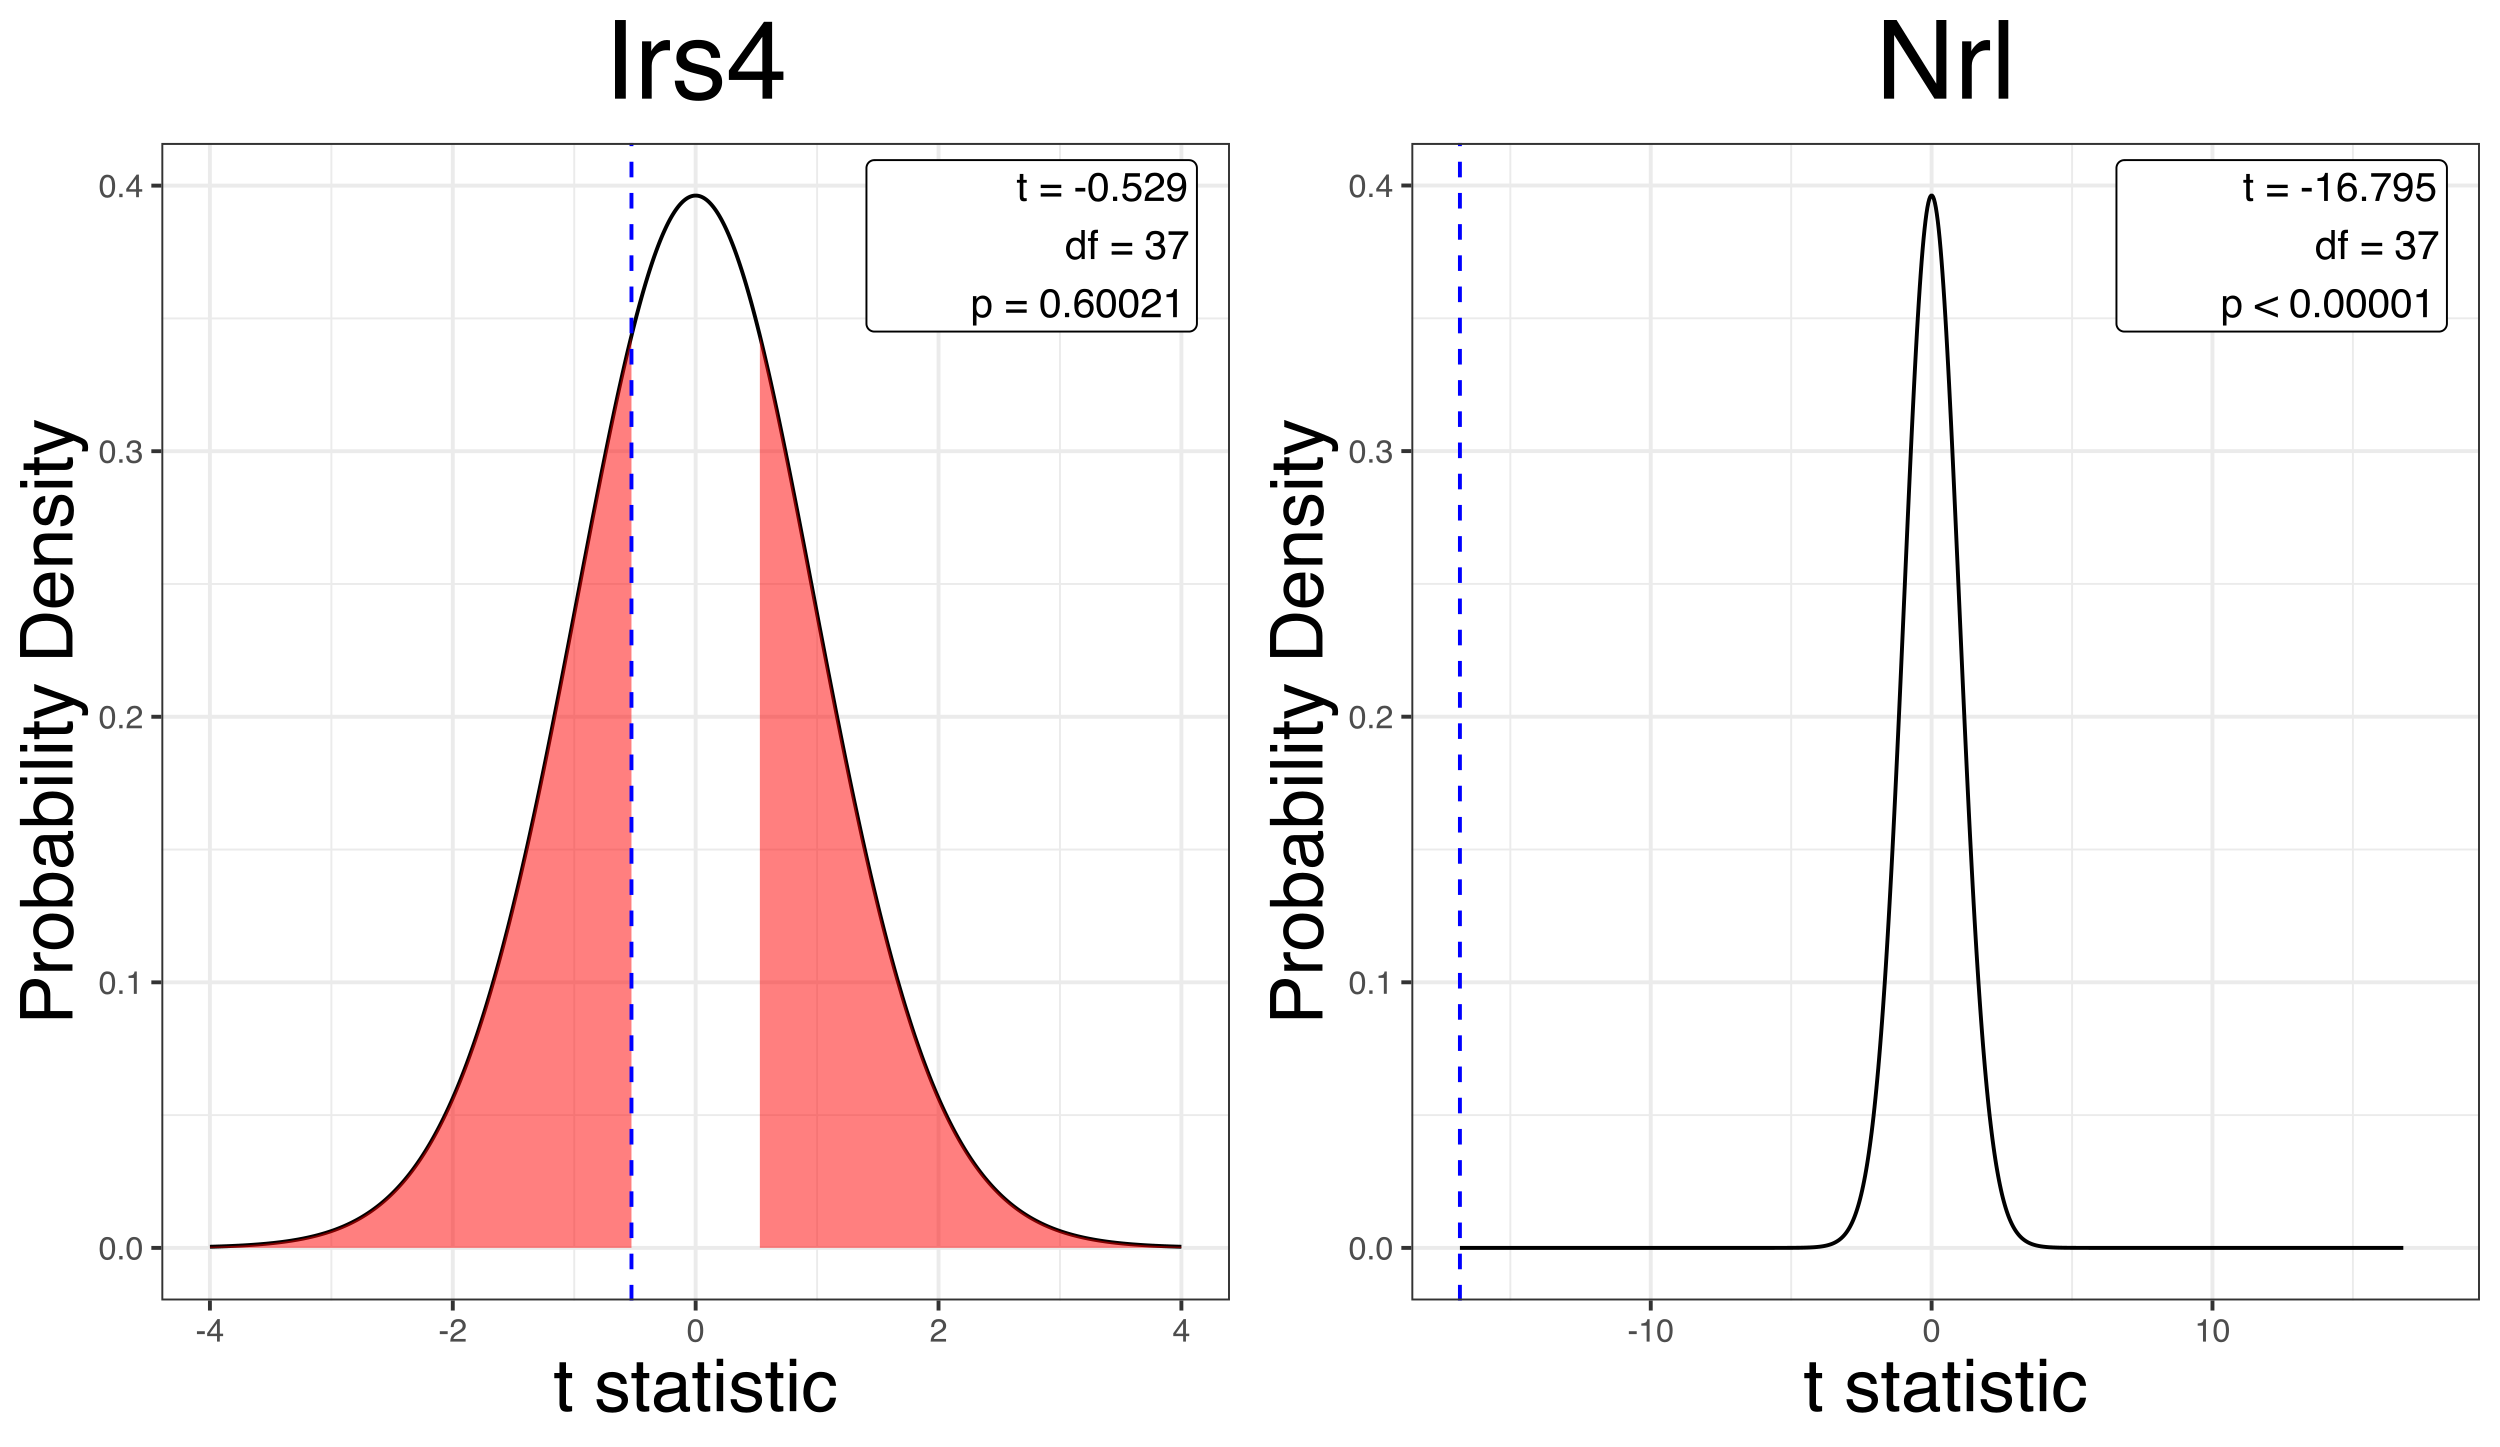 <?xml version="1.0" encoding="UTF-8"?>
<svg xmlns="http://www.w3.org/2000/svg" xmlns:xlink="http://www.w3.org/1999/xlink" width="684pt" height="396pt" viewBox="0 0 684 396" version="1.1">
<defs>
<g>
<symbol overflow="visible" id="glyph0-0">
<path style="stroke:none;" d="M 0.359 0 L 0.359 -7.922 L 6.641 -7.922 L 6.641 0 Z M 5.656 -1 L 5.656 -6.938 L 1.344 -6.938 L 1.344 -1 Z M 5.656 -1 "/>
</symbol>
<symbol overflow="visible" id="glyph0-1">
<path style="stroke:none;" d=""/>
</symbol>
<symbol overflow="visible" id="glyph0-2">
<path style="stroke:none;" d="M 0.906 -7.391 L 1.891 -7.391 L 1.891 -5.781 L 2.812 -5.781 L 2.812 -4.984 L 1.891 -4.984 L 1.891 -1.219 C 1.891 -1.008 1.957 -0.875 2.094 -0.812 C 2.164 -0.77 2.289 -0.75 2.469 -0.75 C 2.52 -0.75 2.57 -0.75 2.625 -0.75 C 2.676 -0.75 2.738 -0.754 2.812 -0.766 L 2.812 0 C 2.695 0.031 2.578 0.051 2.453 0.062 C 2.336 0.082 2.211 0.094 2.078 0.094 C 1.617 0.094 1.305 -0.02 1.141 -0.25 C 0.984 -0.488 0.906 -0.789 0.906 -1.156 L 0.906 -4.984 L 0.125 -4.984 L 0.125 -5.781 L 0.906 -5.781 Z M 0.906 -7.391 "/>
</symbol>
<symbol overflow="visible" id="glyph0-3">
<path style="stroke:none;" d="M 6.125 -4.438 L 6.125 -3.531 L 0.5 -3.531 L 0.5 -4.438 Z M 6.125 -2.125 L 6.125 -1.203 L 0.5 -1.203 L 0.5 -2.125 Z M 6.125 -2.125 "/>
</symbol>
<symbol overflow="visible" id="glyph0-4">
<path style="stroke:none;" d="M 0.453 -3.578 L 3.172 -3.578 L 3.172 -2.578 L 0.453 -2.578 Z M 0.453 -3.578 "/>
</symbol>
<symbol overflow="visible" id="glyph0-5">
<path style="stroke:none;" d="M 2.984 -7.719 C 3.984 -7.719 4.707 -7.305 5.156 -6.484 C 5.5 -5.848 5.672 -4.977 5.672 -3.875 C 5.672 -2.82 5.516 -1.953 5.203 -1.266 C 4.754 -0.285 4.016 0.203 2.984 0.203 C 2.055 0.203 1.363 -0.195 0.906 -1 C 0.531 -1.664 0.344 -2.566 0.344 -3.703 C 0.344 -4.578 0.457 -5.332 0.688 -5.969 C 1.113 -7.133 1.879 -7.719 2.984 -7.719 Z M 2.984 -0.672 C 3.484 -0.672 3.879 -0.895 4.172 -1.344 C 4.473 -1.789 4.625 -2.617 4.625 -3.828 C 4.625 -4.711 4.516 -5.438 4.297 -6 C 4.086 -6.562 3.672 -6.844 3.047 -6.844 C 2.473 -6.844 2.051 -6.57 1.781 -6.031 C 1.52 -5.5 1.391 -4.711 1.391 -3.672 C 1.391 -2.879 1.477 -2.242 1.656 -1.766 C 1.906 -1.035 2.348 -0.672 2.984 -0.672 Z M 2.984 -0.672 "/>
</symbol>
<symbol overflow="visible" id="glyph0-6">
<path style="stroke:none;" d="M 0.938 -1.172 L 2.078 -1.172 L 2.078 0 L 0.938 0 Z M 0.938 -1.172 "/>
</symbol>
<symbol overflow="visible" id="glyph0-7">
<path style="stroke:none;" d="M 1.359 -1.969 C 1.43 -1.414 1.691 -1.031 2.141 -0.812 C 2.367 -0.707 2.633 -0.656 2.938 -0.656 C 3.508 -0.656 3.93 -0.836 4.203 -1.203 C 4.484 -1.578 4.625 -1.984 4.625 -2.422 C 4.625 -2.961 4.457 -3.379 4.125 -3.672 C 3.801 -3.973 3.41 -4.125 2.953 -4.125 C 2.617 -4.125 2.332 -4.055 2.094 -3.922 C 1.852 -3.797 1.648 -3.617 1.484 -3.391 L 0.641 -3.438 L 1.219 -7.594 L 5.234 -7.594 L 5.234 -6.656 L 1.953 -6.656 L 1.625 -4.516 C 1.801 -4.648 1.973 -4.75 2.141 -4.812 C 2.422 -4.938 2.754 -5 3.141 -5 C 3.848 -5 4.445 -4.77 4.938 -4.312 C 5.426 -3.852 5.672 -3.273 5.672 -2.578 C 5.672 -1.848 5.445 -1.203 5 -0.641 C 4.551 -0.086 3.832 0.188 2.844 0.188 C 2.207 0.188 1.645 0.008 1.156 -0.344 C 0.676 -0.695 0.41 -1.238 0.359 -1.969 Z M 1.359 -1.969 "/>
</symbol>
<symbol overflow="visible" id="glyph0-8">
<path style="stroke:none;" d="M 0.344 0 C 0.383 -0.664 0.52 -1.242 0.75 -1.734 C 0.988 -2.223 1.457 -2.672 2.156 -3.078 L 3.188 -3.672 C 3.656 -3.941 3.984 -4.176 4.172 -4.375 C 4.461 -4.664 4.609 -5.004 4.609 -5.391 C 4.609 -5.836 4.473 -6.191 4.203 -6.453 C 3.93 -6.723 3.57 -6.859 3.125 -6.859 C 2.457 -6.859 2 -6.609 1.75 -6.109 C 1.613 -5.836 1.535 -5.461 1.516 -4.984 L 0.531 -4.984 C 0.539 -5.66 0.664 -6.207 0.906 -6.625 C 1.32 -7.375 2.066 -7.75 3.141 -7.75 C 4.016 -7.75 4.656 -7.508 5.062 -7.031 C 5.477 -6.551 5.688 -6.02 5.688 -5.438 C 5.688 -4.82 5.469 -4.289 5.031 -3.844 C 4.781 -3.594 4.328 -3.285 3.672 -2.922 L 2.938 -2.516 C 2.582 -2.316 2.305 -2.129 2.109 -1.953 C 1.742 -1.641 1.516 -1.297 1.422 -0.922 L 5.641 -0.922 L 5.641 0 Z M 0.344 0 "/>
</symbol>
<symbol overflow="visible" id="glyph0-9">
<path style="stroke:none;" d="M 1.469 -1.859 C 1.5 -1.328 1.707 -0.957 2.094 -0.75 C 2.289 -0.645 2.508 -0.594 2.75 -0.594 C 3.219 -0.594 3.613 -0.785 3.938 -1.172 C 4.27 -1.555 4.504 -2.344 4.641 -3.531 C 4.422 -3.188 4.148 -2.941 3.828 -2.797 C 3.516 -2.66 3.176 -2.594 2.812 -2.594 C 2.062 -2.594 1.469 -2.82 1.031 -3.281 C 0.602 -3.75 0.391 -4.352 0.391 -5.094 C 0.391 -5.789 0.602 -6.406 1.031 -6.938 C 1.457 -7.469 2.086 -7.734 2.922 -7.734 C 4.055 -7.734 4.836 -7.227 5.266 -6.219 C 5.492 -5.656 5.609 -4.957 5.609 -4.125 C 5.609 -3.176 5.469 -2.336 5.188 -1.609 C 4.719 -0.391 3.922 0.219 2.797 0.219 C 2.035 0.219 1.457 0.02 1.062 -0.375 C 0.676 -0.77 0.484 -1.266 0.484 -1.859 Z M 2.938 -3.453 C 3.32 -3.453 3.672 -3.578 3.984 -3.828 C 4.305 -4.086 4.469 -4.531 4.469 -5.156 C 4.469 -5.727 4.32 -6.148 4.031 -6.422 C 3.75 -6.703 3.391 -6.844 2.953 -6.844 C 2.473 -6.844 2.094 -6.68 1.812 -6.359 C 1.539 -6.047 1.406 -5.625 1.406 -5.094 C 1.406 -4.594 1.523 -4.191 1.766 -3.891 C 2.016 -3.598 2.406 -3.453 2.938 -3.453 Z M 2.938 -3.453 "/>
</symbol>
<symbol overflow="visible" id="glyph0-10">
<path style="stroke:none;" d="M 1.328 -2.828 C 1.328 -2.203 1.457 -1.68 1.719 -1.266 C 1.977 -0.848 2.398 -0.641 2.984 -0.641 C 3.43 -0.641 3.801 -0.832 4.094 -1.219 C 4.383 -1.602 4.531 -2.16 4.531 -2.891 C 4.531 -3.617 4.379 -4.156 4.078 -4.5 C 3.773 -4.852 3.406 -5.031 2.969 -5.031 C 2.477 -5.031 2.082 -4.844 1.781 -4.469 C 1.477 -4.094 1.328 -3.547 1.328 -2.828 Z M 2.781 -5.875 C 3.227 -5.875 3.602 -5.781 3.906 -5.594 C 4.07 -5.488 4.266 -5.301 4.484 -5.031 L 4.484 -7.953 L 5.422 -7.953 L 5.422 0 L 4.547 0 L 4.547 -0.797 C 4.316 -0.441 4.047 -0.188 3.734 -0.031 C 3.43 0.125 3.082 0.203 2.688 0.203 C 2.039 0.203 1.477 -0.066 1 -0.609 C 0.531 -1.148 0.297 -1.867 0.297 -2.766 C 0.297 -3.609 0.508 -4.336 0.938 -4.953 C 1.375 -5.566 1.988 -5.875 2.781 -5.875 Z M 2.781 -5.875 "/>
</symbol>
<symbol overflow="visible" id="glyph0-11">
<path style="stroke:none;" d="M 0.953 -6.656 C 0.961 -7.062 1.035 -7.359 1.172 -7.547 C 1.391 -7.867 1.82 -8.031 2.469 -8.031 C 2.531 -8.031 2.594 -8.031 2.656 -8.031 C 2.727 -8.031 2.805 -8.023 2.891 -8.016 L 2.891 -7.125 C 2.785 -7.133 2.707 -7.141 2.656 -7.141 C 2.613 -7.141 2.578 -7.141 2.547 -7.141 C 2.242 -7.141 2.062 -7.062 2 -6.906 C 1.945 -6.758 1.922 -6.375 1.922 -5.75 L 2.891 -5.75 L 2.891 -4.984 L 1.922 -4.984 L 1.922 0 L 0.953 0 L 0.953 -4.984 L 0.156 -4.984 L 0.156 -5.75 L 0.953 -5.75 Z M 0.953 -6.656 "/>
</symbol>
<symbol overflow="visible" id="glyph0-12">
<path style="stroke:none;" d="M 2.875 0.203 C 1.957 0.203 1.289 -0.047 0.875 -0.547 C 0.469 -1.047 0.266 -1.656 0.266 -2.375 L 1.281 -2.375 C 1.32 -1.875 1.414 -1.508 1.562 -1.281 C 1.812 -0.875 2.266 -0.672 2.922 -0.672 C 3.43 -0.672 3.844 -0.805 4.156 -1.078 C 4.469 -1.359 4.625 -1.711 4.625 -2.141 C 4.625 -2.672 4.457 -3.039 4.125 -3.25 C 3.801 -3.469 3.348 -3.578 2.766 -3.578 C 2.703 -3.578 2.633 -3.578 2.562 -3.578 C 2.5 -3.578 2.438 -3.57 2.375 -3.562 L 2.375 -4.422 C 2.477 -4.41 2.562 -4.398 2.625 -4.391 C 2.695 -4.391 2.77 -4.391 2.844 -4.391 C 3.207 -4.391 3.508 -4.445 3.75 -4.562 C 4.156 -4.77 4.359 -5.129 4.359 -5.641 C 4.359 -6.023 4.219 -6.32 3.938 -6.531 C 3.664 -6.738 3.352 -6.844 3 -6.844 C 2.344 -6.844 1.895 -6.629 1.656 -6.203 C 1.52 -5.961 1.441 -5.625 1.422 -5.188 L 0.453 -5.188 C 0.453 -5.758 0.566 -6.25 0.797 -6.656 C 1.191 -7.375 1.891 -7.734 2.891 -7.734 C 3.68 -7.734 4.289 -7.555 4.719 -7.203 C 5.145 -6.859 5.359 -6.352 5.359 -5.688 C 5.359 -5.207 5.234 -4.82 4.984 -4.531 C 4.828 -4.344 4.625 -4.195 4.375 -4.094 C 4.781 -3.988 5.094 -3.773 5.312 -3.453 C 5.539 -3.141 5.656 -2.75 5.656 -2.281 C 5.656 -1.551 5.41 -0.953 4.922 -0.484 C 4.441 -0.023 3.758 0.203 2.875 0.203 Z M 2.875 0.203 "/>
</symbol>
<symbol overflow="visible" id="glyph0-13">
<path style="stroke:none;" d="M 5.781 -7.594 L 5.781 -6.75 C 5.531 -6.508 5.195 -6.086 4.781 -5.484 C 4.375 -4.891 4.008 -4.25 3.688 -3.562 C 3.375 -2.883 3.141 -2.27 2.984 -1.719 C 2.879 -1.363 2.742 -0.789 2.578 0 L 1.5 0 C 1.75 -1.477 2.289 -2.945 3.125 -4.406 C 3.613 -5.258 4.129 -6 4.672 -6.625 L 0.406 -6.625 L 0.406 -7.594 Z M 5.781 -7.594 "/>
</symbol>
<symbol overflow="visible" id="glyph0-14">
<path style="stroke:none;" d="M 3.156 -0.656 C 3.602 -0.656 3.977 -0.844 4.281 -1.219 C 4.582 -1.602 4.734 -2.172 4.734 -2.922 C 4.734 -3.379 4.664 -3.773 4.531 -4.109 C 4.281 -4.742 3.82 -5.062 3.156 -5.062 C 2.477 -5.062 2.016 -4.727 1.766 -4.062 C 1.629 -3.695 1.562 -3.238 1.562 -2.688 C 1.562 -2.238 1.629 -1.859 1.766 -1.547 C 2.016 -0.953 2.477 -0.656 3.156 -0.656 Z M 0.641 -5.75 L 1.578 -5.75 L 1.578 -4.984 C 1.773 -5.242 1.988 -5.445 2.219 -5.594 C 2.539 -5.812 2.926 -5.922 3.375 -5.922 C 4.031 -5.922 4.582 -5.664 5.031 -5.156 C 5.488 -4.656 5.719 -3.941 5.719 -3.016 C 5.719 -1.754 5.391 -0.852 4.734 -0.312 C 4.316 0.02 3.832 0.188 3.281 0.188 C 2.844 0.188 2.477 0.094 2.188 -0.094 C 2.008 -0.195 1.816 -0.379 1.609 -0.641 L 1.609 2.297 L 0.641 2.297 Z M 0.641 -5.75 "/>
</symbol>
<symbol overflow="visible" id="glyph0-15">
<path style="stroke:none;" d="M 3.234 -7.75 C 4.098 -7.75 4.695 -7.523 5.031 -7.078 C 5.375 -6.629 5.547 -6.172 5.547 -5.703 L 4.578 -5.703 C 4.523 -6.004 4.438 -6.242 4.312 -6.422 C 4.07 -6.742 3.719 -6.906 3.25 -6.906 C 2.707 -6.906 2.273 -6.656 1.953 -6.156 C 1.629 -5.656 1.453 -4.938 1.422 -4 C 1.641 -4.32 1.922 -4.566 2.266 -4.734 C 2.566 -4.879 2.91 -4.953 3.297 -4.953 C 3.941 -4.953 4.504 -4.742 4.984 -4.328 C 5.473 -3.91 5.719 -3.289 5.719 -2.469 C 5.719 -1.77 5.488 -1.148 5.031 -0.609 C 4.57 -0.066 3.922 0.203 3.078 0.203 C 2.348 0.203 1.723 -0.07 1.203 -0.625 C 0.68 -1.176 0.422 -2.098 0.422 -3.391 C 0.422 -4.348 0.535 -5.164 0.766 -5.844 C 1.211 -7.113 2.035 -7.75 3.234 -7.75 Z M 3.156 -0.656 C 3.664 -0.656 4.047 -0.828 4.297 -1.172 C 4.555 -1.516 4.688 -1.922 4.688 -2.391 C 4.688 -2.785 4.57 -3.16 4.344 -3.516 C 4.113 -3.879 3.703 -4.062 3.109 -4.062 C 2.691 -4.062 2.328 -3.922 2.016 -3.641 C 1.703 -3.367 1.547 -2.953 1.547 -2.391 C 1.547 -1.898 1.688 -1.488 1.969 -1.156 C 2.258 -0.82 2.656 -0.656 3.156 -0.656 Z M 3.156 -0.656 "/>
</symbol>
<symbol overflow="visible" id="glyph0-16">
<path style="stroke:none;" d="M 1.062 -5.469 L 1.062 -6.219 C 1.758 -6.281 2.242 -6.391 2.516 -6.547 C 2.797 -6.711 3.004 -7.094 3.141 -7.688 L 3.906 -7.688 L 3.906 0 L 2.875 0 L 2.875 -5.469 Z M 1.062 -5.469 "/>
</symbol>
<symbol overflow="visible" id="glyph0-17">
<path style="stroke:none;" d="M 0.156 -3.266 L 6.453 -5.734 L 6.453 -4.766 L 1.297 -2.828 L 6.453 -0.875 L 6.453 0.109 L 0.156 -2.375 Z M 0.156 -3.266 "/>
</symbol>
<symbol overflow="visible" id="glyph1-0">
<path style="stroke:none;" d="M 0.281 0 L 0.281 -6.312 L 5.297 -6.312 L 5.297 0 Z M 4.5 -0.797 L 4.5 -5.516 L 1.078 -5.516 L 1.078 -0.797 Z M 4.5 -0.797 "/>
</symbol>
<symbol overflow="visible" id="glyph1-1">
<path style="stroke:none;" d="M 2.375 -6.156 C 3.176 -6.156 3.754 -5.828 4.109 -5.172 C 4.379 -4.66 4.516 -3.961 4.516 -3.078 C 4.516 -2.242 4.391 -1.555 4.141 -1.016 C 3.785 -0.223 3.195 0.172 2.375 0.172 C 1.633 0.172 1.082 -0.148 0.719 -0.797 C 0.426 -1.328 0.281 -2.047 0.281 -2.953 C 0.281 -3.648 0.367 -4.25 0.547 -4.75 C 0.879 -5.688 1.488 -6.156 2.375 -6.156 Z M 2.375 -0.531 C 2.77 -0.531 3.086 -0.707 3.328 -1.062 C 3.566 -1.426 3.688 -2.086 3.688 -3.047 C 3.688 -3.754 3.598 -4.332 3.422 -4.781 C 3.254 -5.227 2.922 -5.453 2.422 -5.453 C 1.973 -5.453 1.641 -5.238 1.422 -4.812 C 1.211 -4.383 1.109 -3.754 1.109 -2.922 C 1.109 -2.297 1.176 -1.789 1.312 -1.406 C 1.52 -0.82 1.875 -0.531 2.375 -0.531 Z M 2.375 -0.531 "/>
</symbol>
<symbol overflow="visible" id="glyph1-2">
<path style="stroke:none;" d="M 0.75 -0.938 L 1.656 -0.938 L 1.656 0 L 0.75 0 Z M 0.75 -0.938 "/>
</symbol>
<symbol overflow="visible" id="glyph1-3">
<path style="stroke:none;" d="M 0.844 -4.359 L 0.844 -4.953 C 1.395 -5.004 1.781 -5.094 2 -5.219 C 2.227 -5.344 2.395 -5.645 2.5 -6.125 L 3.109 -6.125 L 3.109 0 L 2.297 0 L 2.297 -4.359 Z M 0.844 -4.359 "/>
</symbol>
<symbol overflow="visible" id="glyph1-4">
<path style="stroke:none;" d="M 0.281 0 C 0.301 -0.531 0.406 -0.988 0.594 -1.375 C 0.789 -1.77 1.164 -2.129 1.719 -2.453 L 2.547 -2.922 C 2.91 -3.141 3.164 -3.328 3.312 -3.484 C 3.551 -3.711 3.672 -3.984 3.672 -4.297 C 3.672 -4.648 3.562 -4.93 3.344 -5.141 C 3.133 -5.359 2.848 -5.469 2.484 -5.469 C 1.961 -5.469 1.598 -5.266 1.391 -4.859 C 1.285 -4.648 1.227 -4.352 1.219 -3.969 L 0.422 -3.969 C 0.43 -4.5 0.531 -4.938 0.719 -5.281 C 1.051 -5.875 1.645 -6.172 2.5 -6.172 C 3.195 -6.172 3.707 -5.977 4.031 -5.594 C 4.363 -5.219 4.531 -4.797 4.531 -4.328 C 4.531 -3.836 4.352 -3.414 4 -3.062 C 3.801 -2.863 3.441 -2.617 2.922 -2.328 L 2.344 -2 C 2.062 -1.844 1.836 -1.695 1.672 -1.562 C 1.391 -1.312 1.211 -1.035 1.141 -0.734 L 4.5 -0.734 L 4.5 0 Z M 0.281 0 "/>
</symbol>
<symbol overflow="visible" id="glyph1-5">
<path style="stroke:none;" d="M 2.281 0.172 C 1.551 0.172 1.02 -0.023 0.688 -0.422 C 0.363 -0.828 0.203 -1.316 0.203 -1.891 L 1.016 -1.891 C 1.047 -1.492 1.117 -1.203 1.234 -1.016 C 1.441 -0.691 1.805 -0.531 2.328 -0.531 C 2.734 -0.531 3.055 -0.641 3.297 -0.859 C 3.547 -1.078 3.672 -1.359 3.672 -1.703 C 3.672 -2.129 3.539 -2.426 3.281 -2.594 C 3.031 -2.758 2.672 -2.844 2.203 -2.844 C 2.148 -2.844 2.098 -2.844 2.047 -2.844 C 1.992 -2.844 1.941 -2.844 1.891 -2.844 L 1.891 -3.516 C 1.973 -3.516 2.039 -3.508 2.094 -3.5 C 2.145 -3.5 2.203 -3.5 2.266 -3.5 C 2.555 -3.5 2.797 -3.547 2.984 -3.641 C 3.305 -3.797 3.469 -4.082 3.469 -4.5 C 3.469 -4.801 3.359 -5.035 3.141 -5.203 C 2.922 -5.367 2.672 -5.453 2.391 -5.453 C 1.867 -5.453 1.508 -5.281 1.312 -4.938 C 1.207 -4.75 1.145 -4.477 1.125 -4.125 L 0.359 -4.125 C 0.359 -4.582 0.453 -4.973 0.641 -5.297 C 0.953 -5.867 1.504 -6.156 2.297 -6.156 C 2.93 -6.156 3.422 -6.016 3.766 -5.734 C 4.109 -5.461 4.281 -5.062 4.281 -4.531 C 4.281 -4.145 4.176 -3.836 3.969 -3.609 C 3.844 -3.461 3.68 -3.348 3.484 -3.266 C 3.805 -3.172 4.055 -3 4.234 -2.75 C 4.422 -2.5 4.516 -2.191 4.516 -1.828 C 4.516 -1.234 4.316 -0.75 3.922 -0.375 C 3.535 -0.008 2.988 0.172 2.281 0.172 Z M 2.281 0.172 "/>
</symbol>
<symbol overflow="visible" id="glyph1-6">
<path style="stroke:none;" d="M 2.906 -2.172 L 2.906 -4.969 L 0.938 -2.172 Z M 2.922 0 L 2.922 -1.5 L 0.219 -1.5 L 0.219 -2.266 L 3.047 -6.172 L 3.688 -6.172 L 3.688 -2.172 L 4.594 -2.172 L 4.594 -1.5 L 3.688 -1.5 L 3.688 0 Z M 2.922 0 "/>
</symbol>
<symbol overflow="visible" id="glyph1-7">
<path style="stroke:none;" d="M 0.359 -2.844 L 2.516 -2.844 L 2.516 -2.047 L 0.359 -2.047 Z M 0.359 -2.844 "/>
</symbol>
<symbol overflow="visible" id="glyph2-0">
<path style="stroke:none;" d="M 0.641 0 L 0.641 -14.344 L 12.031 -14.344 L 12.031 0 Z M 10.234 -1.797 L 10.234 -12.547 L 2.438 -12.547 L 2.438 -1.797 Z M 10.234 -1.797 "/>
</symbol>
<symbol overflow="visible" id="glyph2-1">
<path style="stroke:none;" d="M 1.641 -13.375 L 3.422 -13.375 L 3.422 -10.453 L 5.094 -10.453 L 5.094 -9.031 L 3.422 -9.031 L 3.422 -2.203 C 3.422 -1.836 3.547 -1.594 3.797 -1.469 C 3.93 -1.395 4.156 -1.359 4.469 -1.359 C 4.551 -1.359 4.641 -1.359 4.734 -1.359 C 4.836 -1.367 4.957 -1.379 5.094 -1.391 L 5.094 0 C 4.883 0.062 4.672 0.102 4.453 0.125 C 4.234 0.156 4 0.172 3.75 0.172 C 2.926 0.172 2.367 -0.035 2.078 -0.453 C 1.785 -0.879 1.641 -1.426 1.641 -2.094 L 1.641 -9.031 L 0.219 -9.031 L 0.219 -10.453 L 1.641 -10.453 Z M 1.641 -13.375 "/>
</symbol>
<symbol overflow="visible" id="glyph2-2">
<path style="stroke:none;" d=""/>
</symbol>
<symbol overflow="visible" id="glyph2-3">
<path style="stroke:none;" d="M 2.328 -3.281 C 2.379 -2.695 2.531 -2.25 2.781 -1.938 C 3.219 -1.363 3.984 -1.078 5.078 -1.078 C 5.734 -1.078 6.305 -1.219 6.797 -1.5 C 7.297 -1.789 7.547 -2.234 7.547 -2.828 C 7.547 -3.273 7.344 -3.613 6.938 -3.844 C 6.688 -3.988 6.188 -4.156 5.438 -4.344 L 4.047 -4.703 C 3.148 -4.922 2.492 -5.164 2.078 -5.438 C 1.316 -5.914 0.938 -6.57 0.938 -7.406 C 0.938 -8.395 1.289 -9.195 2 -9.812 C 2.719 -10.426 3.68 -10.734 4.891 -10.734 C 6.461 -10.734 7.598 -10.27 8.297 -9.344 C 8.734 -8.758 8.941 -8.129 8.922 -7.453 L 7.266 -7.453 C 7.234 -7.848 7.094 -8.207 6.844 -8.531 C 6.438 -9 5.738 -9.234 4.75 -9.234 C 4.082 -9.234 3.578 -9.102 3.234 -8.844 C 2.891 -8.594 2.719 -8.258 2.719 -7.844 C 2.719 -7.383 2.945 -7.02 3.406 -6.75 C 3.664 -6.582 4.047 -6.438 4.547 -6.312 L 5.719 -6.031 C 6.977 -5.727 7.82 -5.43 8.25 -5.141 C 8.938 -4.691 9.281 -3.988 9.281 -3.031 C 9.281 -2.094 8.926 -1.285 8.219 -0.609 C 7.508 0.066 6.43 0.406 4.984 0.406 C 3.43 0.406 2.332 0.051 1.688 -0.656 C 1.039 -1.363 0.691 -2.238 0.641 -3.281 Z M 4.938 -10.719 Z M 4.938 -10.719 "/>
</symbol>
<symbol overflow="visible" id="glyph2-4">
<path style="stroke:none;" d="M 2.641 -2.781 C 2.641 -2.27 2.82 -1.867 3.188 -1.578 C 3.562 -1.285 4.004 -1.141 4.516 -1.141 C 5.129 -1.141 5.727 -1.285 6.312 -1.578 C 7.289 -2.047 7.781 -2.82 7.781 -3.906 L 7.781 -5.328 C 7.562 -5.191 7.281 -5.078 6.938 -4.984 C 6.602 -4.891 6.273 -4.82 5.953 -4.781 L 4.891 -4.656 C 4.242 -4.562 3.766 -4.426 3.453 -4.25 C 2.91 -3.945 2.641 -3.457 2.641 -2.781 Z M 6.891 -6.344 C 7.297 -6.395 7.566 -6.562 7.703 -6.844 C 7.785 -7 7.828 -7.223 7.828 -7.516 C 7.828 -8.117 7.613 -8.555 7.188 -8.828 C 6.758 -9.098 6.148 -9.234 5.359 -9.234 C 4.43 -9.234 3.781 -8.984 3.406 -8.484 C 3.188 -8.211 3.047 -7.805 2.984 -7.266 L 1.344 -7.266 C 1.375 -8.555 1.789 -9.453 2.594 -9.953 C 3.395 -10.461 4.328 -10.719 5.391 -10.719 C 6.617 -10.719 7.617 -10.484 8.391 -10.016 C 9.148 -9.547 9.531 -8.816 9.531 -7.828 L 9.531 -1.797 C 9.531 -1.617 9.566 -1.473 9.641 -1.359 C 9.711 -1.242 9.875 -1.188 10.125 -1.188 C 10.195 -1.188 10.281 -1.191 10.375 -1.203 C 10.477 -1.211 10.582 -1.227 10.688 -1.25 L 10.688 0.047 C 10.414 0.129 10.207 0.176 10.062 0.188 C 9.926 0.207 9.734 0.219 9.484 0.219 C 8.879 0.219 8.441 0.004 8.172 -0.422 C 8.023 -0.648 7.922 -0.973 7.859 -1.391 C 7.504 -0.922 6.988 -0.508 6.312 -0.156 C 5.645 0.188 4.91 0.359 4.109 0.359 C 3.129 0.359 2.332 0.062 1.719 -0.531 C 1.102 -1.125 0.797 -1.863 0.797 -2.75 C 0.797 -3.719 1.098 -4.469 1.703 -5 C 2.316 -5.531 3.113 -5.859 4.094 -5.984 Z M 5.438 -10.719 Z M 5.438 -10.719 "/>
</symbol>
<symbol overflow="visible" id="glyph2-5">
<path style="stroke:none;" d="M 1.297 -10.406 L 3.078 -10.406 L 3.078 0 L 1.297 0 Z M 1.297 -14.344 L 3.078 -14.344 L 3.078 -12.359 L 1.297 -12.359 Z M 1.297 -14.344 "/>
</symbol>
<symbol overflow="visible" id="glyph2-6">
<path style="stroke:none;" d="M 5.328 -10.766 C 6.504 -10.766 7.461 -10.477 8.203 -9.906 C 8.941 -9.332 9.383 -8.344 9.531 -6.938 L 7.828 -6.938 C 7.723 -7.582 7.484 -8.117 7.109 -8.547 C 6.734 -8.973 6.141 -9.188 5.328 -9.188 C 4.203 -9.188 3.398 -8.641 2.922 -7.547 C 2.609 -6.836 2.453 -5.961 2.453 -4.922 C 2.453 -3.867 2.672 -2.984 3.109 -2.266 C 3.555 -1.555 4.254 -1.203 5.203 -1.203 C 5.93 -1.203 6.508 -1.426 6.938 -1.875 C 7.363 -2.32 7.66 -2.93 7.828 -3.703 L 9.531 -3.703 C 9.332 -2.316 8.844 -1.301 8.062 -0.656 C 7.281 -0.02 6.281 0.297 5.062 0.297 C 3.695 0.297 2.609 -0.203 1.797 -1.203 C 0.984 -2.203 0.578 -3.445 0.578 -4.938 C 0.578 -6.781 1.02 -8.211 1.906 -9.234 C 2.801 -10.254 3.941 -10.766 5.328 -10.766 Z M 5.047 -10.719 Z M 5.047 -10.719 "/>
</symbol>
<symbol overflow="visible" id="glyph3-0">
<path style="stroke:none;" d="M 0 -0.641 L -14.344 -0.641 L -14.344 -12.031 L 0 -12.031 Z M -1.797 -10.234 L -12.547 -10.234 L -12.547 -2.438 L -1.797 -2.438 Z M -1.797 -10.234 "/>
</symbol>
<symbol overflow="visible" id="glyph3-1">
<path style="stroke:none;" d="M -14.344 -1.703 L -14.344 -8.172 C -14.344 -9.441 -13.984 -10.469 -13.266 -11.25 C -12.547 -12.031 -11.535 -12.422 -10.234 -12.422 C -9.117 -12.422 -8.145 -12.07 -7.312 -11.375 C -6.477 -10.676 -6.062 -9.609 -6.062 -8.172 L -6.062 -3.656 L 0 -3.656 L 0 -1.703 Z M -10.219 -10.453 C -11.281 -10.453 -12 -10.062 -12.375 -9.281 C -12.57 -8.852 -12.672 -8.266 -12.672 -7.516 L -12.672 -3.656 L -7.703 -3.656 L -7.703 -7.516 C -7.703 -8.391 -7.883 -9.098 -8.25 -9.641 C -8.625 -10.18 -9.281 -10.453 -10.219 -10.453 Z M -10.219 -10.453 "/>
</symbol>
<symbol overflow="visible" id="glyph3-2">
<path style="stroke:none;" d="M -10.453 -1.344 L -10.453 -3.016 L -8.656 -3.016 C -9.008 -3.148 -9.438 -3.484 -9.938 -4.016 C -10.438 -4.547 -10.688 -5.16 -10.688 -5.859 C -10.688 -5.891 -10.68 -5.941 -10.672 -6.016 C -10.672 -6.098 -10.66 -6.234 -10.641 -6.422 L -8.797 -6.422 C -8.805 -6.316 -8.816 -6.219 -8.828 -6.125 C -8.836 -6.039 -8.844 -5.945 -8.844 -5.844 C -8.844 -4.957 -8.555 -4.273 -7.984 -3.797 C -7.41 -3.328 -6.754 -3.094 -6.016 -3.094 L 0 -3.094 L 0 -1.344 Z M -10.453 -1.344 "/>
</symbol>
<symbol overflow="visible" id="glyph3-3">
<path style="stroke:none;" d="M -1.141 -5.438 C -1.141 -6.602 -1.578 -7.398 -2.453 -7.828 C -3.336 -8.266 -4.32 -8.484 -5.406 -8.484 C -6.375 -8.484 -7.164 -8.328 -7.781 -8.016 C -8.75 -7.523 -9.234 -6.672 -9.234 -5.453 C -9.234 -4.379 -8.82 -3.598 -8 -3.109 C -7.176 -2.629 -6.188 -2.391 -5.031 -2.391 C -3.914 -2.391 -2.988 -2.629 -2.25 -3.109 C -1.508 -3.598 -1.141 -4.375 -1.141 -5.438 Z M -10.766 -5.516 C -10.766 -6.859 -10.312 -7.992 -9.406 -8.922 C -8.508 -9.859 -7.191 -10.328 -5.453 -10.328 C -3.766 -10.328 -2.367 -9.914 -1.266 -9.094 C -0.172 -8.27 0.375 -7 0.375 -5.281 C 0.375 -3.832 -0.109 -2.688 -1.078 -1.844 C -2.055 -1 -3.363 -0.578 -5 -0.578 C -6.758 -0.578 -8.16 -1.02 -9.203 -1.906 C -10.242 -2.801 -10.766 -4.004 -10.766 -5.516 Z M -10.719 -5.453 Z M -10.719 -5.453 "/>
</symbol>
<symbol overflow="visible" id="glyph3-4">
<path style="stroke:none;" d="M -14.391 -1.156 L -14.391 -2.859 L -9.188 -2.859 C -9.688 -3.242 -10.066 -3.703 -10.328 -4.234 C -10.598 -4.773 -10.734 -5.359 -10.734 -5.984 C -10.734 -7.285 -10.285 -8.336 -9.391 -9.141 C -8.492 -9.953 -7.176 -10.359 -5.438 -10.359 C -3.781 -10.359 -2.406 -9.957 -1.312 -9.156 C -0.219 -8.352 0.328 -7.242 0.328 -5.828 C 0.328 -5.035 0.133 -4.363 -0.25 -3.812 C -0.477 -3.488 -0.844 -3.145 -1.344 -2.781 L 0 -2.781 L 0 -1.156 Z M -1.219 -5.719 C -1.219 -6.676 -1.594 -7.391 -2.344 -7.859 C -3.102 -8.328 -4.102 -8.562 -5.344 -8.562 C -6.445 -8.562 -7.359 -8.328 -8.078 -7.859 C -8.797 -7.391 -9.156 -6.691 -9.156 -5.766 C -9.156 -4.973 -8.859 -4.273 -8.266 -3.672 C -7.68 -3.066 -6.707 -2.766 -5.344 -2.766 C -4.363 -2.766 -3.566 -2.891 -2.953 -3.141 C -1.797 -3.598 -1.219 -4.457 -1.219 -5.719 Z M -1.219 -5.719 "/>
</symbol>
<symbol overflow="visible" id="glyph3-5">
<path style="stroke:none;" d="M -2.781 -2.641 C -2.27 -2.641 -1.867 -2.82 -1.578 -3.188 C -1.285 -3.562 -1.141 -4.004 -1.141 -4.516 C -1.141 -5.129 -1.285 -5.727 -1.578 -6.312 C -2.047 -7.289 -2.82 -7.781 -3.906 -7.781 L -5.328 -7.781 C -5.191 -7.562 -5.078 -7.281 -4.984 -6.938 C -4.891 -6.602 -4.82 -6.273 -4.781 -5.953 L -4.656 -4.891 C -4.562 -4.242 -4.426 -3.766 -4.25 -3.453 C -3.945 -2.91 -3.457 -2.641 -2.781 -2.641 Z M -6.344 -6.891 C -6.395 -7.297 -6.562 -7.566 -6.844 -7.703 C -7 -7.785 -7.223 -7.828 -7.516 -7.828 C -8.117 -7.828 -8.555 -7.613 -8.828 -7.188 C -9.098 -6.758 -9.234 -6.148 -9.234 -5.359 C -9.234 -4.43 -8.984 -3.781 -8.484 -3.406 C -8.211 -3.188 -7.805 -3.047 -7.266 -2.984 L -7.266 -1.344 C -8.555 -1.375 -9.453 -1.789 -9.953 -2.594 C -10.461 -3.395 -10.719 -4.328 -10.719 -5.391 C -10.719 -6.617 -10.484 -7.617 -10.016 -8.391 C -9.547 -9.148 -8.816 -9.531 -7.828 -9.531 L -1.797 -9.531 C -1.617 -9.531 -1.473 -9.566 -1.359 -9.641 C -1.242 -9.711 -1.188 -9.875 -1.188 -10.125 C -1.188 -10.195 -1.191 -10.281 -1.203 -10.375 C -1.211 -10.477 -1.227 -10.582 -1.25 -10.688 L 0.047 -10.688 C 0.129 -10.414 0.176 -10.207 0.188 -10.062 C 0.207 -9.926 0.219 -9.734 0.219 -9.484 C 0.219 -8.879 0.004 -8.441 -0.422 -8.172 C -0.648 -8.023 -0.973 -7.922 -1.391 -7.859 C -0.922 -7.504 -0.508 -6.988 -0.156 -6.312 C 0.188 -5.645 0.359 -4.91 0.359 -4.109 C 0.359 -3.129 0.062 -2.332 -0.531 -1.719 C -1.125 -1.102 -1.863 -0.797 -2.75 -0.797 C -3.719 -0.797 -4.469 -1.098 -5 -1.703 C -5.531 -2.316 -5.859 -3.113 -5.984 -4.094 Z M -10.719 -5.438 Z M -10.719 -5.438 "/>
</symbol>
<symbol overflow="visible" id="glyph3-6">
<path style="stroke:none;" d="M -10.406 -1.297 L -10.406 -3.078 L 0 -3.078 L 0 -1.297 Z M -14.344 -1.297 L -14.344 -3.078 L -12.359 -3.078 L -12.359 -1.297 Z M -14.344 -1.297 "/>
</symbol>
<symbol overflow="visible" id="glyph3-7">
<path style="stroke:none;" d="M -14.344 -1.344 L -14.344 -3.094 L 0 -3.094 L 0 -1.344 Z M -14.344 -1.344 "/>
</symbol>
<symbol overflow="visible" id="glyph3-8">
<path style="stroke:none;" d="M -13.375 -1.641 L -13.375 -3.422 L -10.453 -3.422 L -10.453 -5.094 L -9.031 -5.094 L -9.031 -3.422 L -2.203 -3.422 C -1.836 -3.422 -1.594 -3.547 -1.469 -3.797 C -1.395 -3.93 -1.359 -4.156 -1.359 -4.469 C -1.359 -4.551 -1.359 -4.641 -1.359 -4.734 C -1.367 -4.836 -1.379 -4.957 -1.391 -5.094 L 0 -5.094 C 0.062 -4.883 0.102 -4.672 0.125 -4.453 C 0.156 -4.234 0.172 -4 0.172 -3.75 C 0.172 -2.926 -0.035 -2.367 -0.453 -2.078 C -0.879 -1.785 -1.426 -1.641 -2.094 -1.641 L -9.031 -1.641 L -9.031 -0.219 L -10.453 -0.219 L -10.453 -1.641 Z M -13.375 -1.641 "/>
</symbol>
<symbol overflow="visible" id="glyph3-9">
<path style="stroke:none;" d="M -10.453 -7.828 L -10.453 -9.766 C -9.785 -9.516 -8.258 -8.961 -5.875 -8.109 C -4.07 -7.473 -2.602 -6.941 -1.469 -6.516 C 1.195 -5.492 2.82 -4.773 3.406 -4.359 C 3.988 -3.941 4.281 -3.227 4.281 -2.219 C 4.281 -1.969 4.27 -1.773 4.25 -1.641 C 4.238 -1.516 4.207 -1.352 4.156 -1.156 L 2.547 -1.156 C 2.629 -1.457 2.68 -1.676 2.703 -1.812 C 2.723 -1.945 2.734 -2.066 2.734 -2.172 C 2.734 -2.504 2.676 -2.742 2.562 -2.891 C 2.457 -3.047 2.328 -3.176 2.172 -3.281 C 2.117 -3.312 1.852 -3.426 1.375 -3.625 C 0.895 -3.832 0.535 -3.984 0.297 -4.078 L -10.453 -0.203 L -10.453 -2.203 L -1.938 -5 Z M -10.719 -4.984 Z M -10.719 -4.984 "/>
</symbol>
<symbol overflow="visible" id="glyph3-10">
<path style="stroke:none;" d=""/>
</symbol>
<symbol overflow="visible" id="glyph3-11">
<path style="stroke:none;" d="M -1.656 -7.031 C -1.656 -7.688 -1.723 -8.227 -1.859 -8.656 C -2.117 -9.406 -2.609 -10.023 -3.328 -10.516 C -3.91 -10.891 -4.656 -11.164 -5.562 -11.344 C -6.102 -11.438 -6.602 -11.484 -7.062 -11.484 C -8.844 -11.484 -10.223 -11.129 -11.203 -10.422 C -12.18 -9.711 -12.672 -8.578 -12.672 -7.016 L -12.672 -3.562 L -1.656 -3.562 Z M -14.344 -1.609 L -14.344 -7.422 C -14.344 -9.391 -13.645 -10.922 -12.25 -12.016 C -10.988 -12.984 -9.367 -13.469 -7.391 -13.469 C -5.867 -13.469 -4.492 -13.18 -3.266 -12.609 C -1.086 -11.598 0 -9.863 0 -7.406 L 0 -1.609 Z M -14.344 -1.609 "/>
</symbol>
<symbol overflow="visible" id="glyph3-12">
<path style="stroke:none;" d="M -10.688 -5.641 C -10.688 -6.391 -10.516 -7.109 -10.172 -7.797 C -9.828 -8.492 -9.375 -9.023 -8.812 -9.391 C -8.289 -9.742 -7.676 -9.977 -6.969 -10.094 C -6.488 -10.195 -5.723 -10.25 -4.672 -10.25 L -4.672 -2.594 C -3.609 -2.625 -2.754 -2.875 -2.109 -3.344 C -1.473 -3.812 -1.156 -4.535 -1.156 -5.516 C -1.156 -6.43 -1.457 -7.164 -2.062 -7.719 C -2.414 -8.031 -2.82 -8.25 -3.281 -8.375 L -3.281 -10.109 C -2.895 -10.066 -2.469 -9.914 -2 -9.656 C -1.531 -9.395 -1.145 -9.109 -0.844 -8.797 C -0.32 -8.254 0.031 -7.594 0.219 -6.812 C 0.32 -6.383 0.375 -5.906 0.375 -5.375 C 0.375 -4.07 -0.098 -2.969 -1.047 -2.062 C -1.992 -1.156 -3.32 -0.703 -5.031 -0.703 C -6.707 -0.703 -8.066 -1.156 -9.109 -2.062 C -10.16 -2.977 -10.688 -4.172 -10.688 -5.641 Z M -6.062 -8.453 C -6.82 -8.379 -7.43 -8.211 -7.891 -7.953 C -8.734 -7.473 -9.156 -6.664 -9.156 -5.531 C -9.156 -4.727 -8.863 -4.051 -8.281 -3.5 C -7.695 -2.957 -6.957 -2.672 -6.062 -2.641 Z M -10.719 -5.484 Z M -10.719 -5.484 "/>
</symbol>
<symbol overflow="visible" id="glyph3-13">
<path style="stroke:none;" d="M -10.453 -1.297 L -10.453 -2.953 L -8.969 -2.953 C -9.582 -3.453 -10.02 -3.977 -10.281 -4.531 C -10.551 -5.082 -10.688 -5.695 -10.688 -6.375 C -10.688 -7.863 -10.172 -8.867 -9.141 -9.391 C -8.578 -9.672 -7.766 -9.812 -6.703 -9.812 L 0 -9.812 L 0 -8.031 L -6.594 -8.031 C -7.227 -8.031 -7.742 -7.938 -8.141 -7.75 C -8.785 -7.438 -9.109 -6.867 -9.109 -6.047 C -9.109 -5.629 -9.066 -5.285 -8.984 -5.016 C -8.836 -4.535 -8.551 -4.113 -8.125 -3.75 C -7.781 -3.457 -7.422 -3.266 -7.047 -3.172 C -6.68 -3.086 -6.16 -3.047 -5.484 -3.047 L 0 -3.047 L 0 -1.297 Z M -10.719 -5.422 Z M -10.719 -5.422 "/>
</symbol>
<symbol overflow="visible" id="glyph3-14">
<path style="stroke:none;" d="M -3.281 -2.328 C -2.695 -2.379 -2.25 -2.531 -1.938 -2.781 C -1.363 -3.219 -1.078 -3.984 -1.078 -5.078 C -1.078 -5.734 -1.219 -6.305 -1.5 -6.797 C -1.789 -7.297 -2.234 -7.547 -2.828 -7.547 C -3.273 -7.547 -3.613 -7.344 -3.844 -6.938 C -3.988 -6.688 -4.156 -6.188 -4.344 -5.438 L -4.703 -4.047 C -4.922 -3.148 -5.164 -2.492 -5.438 -2.078 C -5.914 -1.316 -6.57 -0.938 -7.406 -0.938 C -8.395 -0.938 -9.195 -1.289 -9.812 -2 C -10.426 -2.719 -10.734 -3.68 -10.734 -4.891 C -10.734 -6.461 -10.27 -7.598 -9.344 -8.297 C -8.758 -8.734 -8.129 -8.941 -7.453 -8.922 L -7.453 -7.266 C -7.848 -7.234 -8.207 -7.094 -8.531 -6.844 C -9 -6.438 -9.234 -5.738 -9.234 -4.75 C -9.234 -4.082 -9.102 -3.578 -8.844 -3.234 C -8.594 -2.891 -8.258 -2.719 -7.844 -2.719 C -7.383 -2.719 -7.02 -2.945 -6.75 -3.406 C -6.582 -3.664 -6.438 -4.047 -6.312 -4.547 L -6.031 -5.719 C -5.727 -6.977 -5.43 -7.82 -5.141 -8.25 C -4.691 -8.938 -3.988 -9.281 -3.031 -9.281 C -2.094 -9.281 -1.285 -8.926 -0.609 -8.219 C 0.066 -7.508 0.406 -6.43 0.406 -4.984 C 0.406 -3.43 0.051 -2.332 -0.656 -1.688 C -1.363 -1.039 -2.238 -0.691 -3.281 -0.641 Z M -10.719 -4.938 Z M -10.719 -4.938 "/>
</symbol>
<symbol overflow="visible" id="glyph4-0">
<path style="stroke:none;" d="M 0.969 0 L 0.969 -21.516 L 18.047 -21.516 L 18.047 0 Z M 15.359 -2.703 L 15.359 -18.828 L 3.656 -18.828 L 3.656 -2.703 Z M 15.359 -2.703 "/>
</symbol>
<symbol overflow="visible" id="glyph4-1">
<path style="stroke:none;" d="M 2.938 -21.516 L 5.891 -21.516 L 5.891 0 L 2.938 0 Z M 2.938 -21.516 "/>
</symbol>
<symbol overflow="visible" id="glyph4-2">
<path style="stroke:none;" d="M 2 -15.688 L 4.516 -15.688 L 4.516 -12.984 C 4.711 -13.504 5.211 -14.145 6.016 -14.906 C 6.816 -15.664 7.742 -16.047 8.797 -16.047 C 8.836 -16.047 8.914 -16.039 9.031 -16.031 C 9.156 -16.02 9.359 -16 9.641 -15.969 L 9.641 -13.188 C 9.484 -13.219 9.336 -13.234 9.203 -13.234 C 9.078 -13.242 8.938 -13.25 8.781 -13.25 C 7.445 -13.25 6.422 -12.82 5.703 -11.969 C 4.992 -11.113 4.641 -10.133 4.641 -9.031 L 4.641 0 L 2 0 Z M 2 -15.688 "/>
</symbol>
<symbol overflow="visible" id="glyph4-3">
<path style="stroke:none;" d="M 3.5 -4.922 C 3.582 -4.047 3.801 -3.375 4.156 -2.906 C 4.82 -2.051 5.977 -1.625 7.625 -1.625 C 8.594 -1.625 9.445 -1.836 10.188 -2.266 C 10.938 -2.691 11.312 -3.348 11.312 -4.234 C 11.312 -4.91 11.016 -5.422 10.422 -5.766 C 10.035 -5.984 9.281 -6.234 8.156 -6.516 L 6.062 -7.047 C 4.727 -7.379 3.742 -7.75 3.109 -8.156 C 1.973 -8.875 1.406 -9.863 1.406 -11.125 C 1.406 -12.602 1.938 -13.801 3 -14.719 C 4.07 -15.633 5.516 -16.094 7.328 -16.094 C 9.691 -16.094 11.395 -15.398 12.438 -14.016 C 13.094 -13.141 13.41 -12.191 13.391 -11.172 L 10.906 -11.172 C 10.852 -11.773 10.641 -12.316 10.266 -12.797 C 9.66 -13.492 8.613 -13.844 7.125 -13.844 C 6.125 -13.844 5.367 -13.648 4.859 -13.266 C 4.348 -12.891 4.094 -12.391 4.094 -11.766 C 4.094 -11.078 4.426 -10.531 5.094 -10.125 C 5.488 -9.875 6.066 -9.66 6.828 -9.484 L 8.562 -9.047 C 10.457 -8.586 11.727 -8.145 12.375 -7.719 C 13.406 -7.039 13.922 -5.984 13.922 -4.547 C 13.922 -3.148 13.391 -1.941 12.328 -0.922 C 11.266 0.086 9.648 0.594 7.484 0.594 C 5.148 0.594 3.492 0.066 2.516 -0.984 C 1.547 -2.047 1.031 -3.359 0.969 -4.922 Z M 7.391 -16.062 Z M 7.391 -16.062 "/>
</symbol>
<symbol overflow="visible" id="glyph4-4">
<path style="stroke:none;" d="M 9.922 -7.422 L 9.922 -16.938 L 3.188 -7.422 Z M 9.969 0 L 9.969 -5.125 L 0.766 -5.125 L 0.766 -7.703 L 10.375 -21.031 L 12.594 -21.031 L 12.594 -7.422 L 15.688 -7.422 L 15.688 -5.125 L 12.594 -5.125 L 12.594 0 Z M 9.969 0 "/>
</symbol>
<symbol overflow="visible" id="glyph4-5">
<path style="stroke:none;" d="M 2.281 -21.516 L 5.734 -21.516 L 16.594 -4.094 L 16.594 -21.516 L 19.359 -21.516 L 19.359 0 L 16.094 0 L 5.062 -17.422 L 5.062 0 L 2.281 0 Z M 10.641 -21.516 Z M 10.641 -21.516 "/>
</symbol>
<symbol overflow="visible" id="glyph4-6">
<path style="stroke:none;" d="M 2 -21.516 L 4.641 -21.516 L 4.641 0 L 2 0 Z M 2 -21.516 "/>
</symbol>
</g>
<clipPath id="clip1">
  <path d="M 0 0 L 342 0 L 342 396 L 0 396 Z M 0 0 "/>
</clipPath>
<clipPath id="clip2">
  <path d="M 44.145 39.113 L 336.52 39.113 L 336.52 355.816 L 44.145 355.816 Z M 44.145 39.113 "/>
</clipPath>
<clipPath id="clip3">
  <path d="M 44.145 304 L 336.52 304 L 336.52 306 L 44.145 306 Z M 44.145 304 "/>
</clipPath>
<clipPath id="clip4">
  <path d="M 44.145 232 L 336.52 232 L 336.52 233 L 44.145 233 Z M 44.145 232 "/>
</clipPath>
<clipPath id="clip5">
  <path d="M 44.145 159 L 336.52 159 L 336.52 161 L 44.145 161 Z M 44.145 159 "/>
</clipPath>
<clipPath id="clip6">
  <path d="M 44.145 86 L 336.52 86 L 336.52 88 L 44.145 88 Z M 44.145 86 "/>
</clipPath>
<clipPath id="clip7">
  <path d="M 90 39.113 L 91 39.113 L 91 355.816 L 90 355.816 Z M 90 39.113 "/>
</clipPath>
<clipPath id="clip8">
  <path d="M 156 39.113 L 158 39.113 L 158 355.816 L 156 355.816 Z M 156 39.113 "/>
</clipPath>
<clipPath id="clip9">
  <path d="M 223 39.113 L 224 39.113 L 224 355.816 L 223 355.816 Z M 223 39.113 "/>
</clipPath>
<clipPath id="clip10">
  <path d="M 289 39.113 L 291 39.113 L 291 355.816 L 289 355.816 Z M 289 39.113 "/>
</clipPath>
<clipPath id="clip11">
  <path d="M 44.145 340 L 336.52 340 L 336.52 342 L 44.145 342 Z M 44.145 340 "/>
</clipPath>
<clipPath id="clip12">
  <path d="M 44.145 268 L 336.52 268 L 336.52 270 L 44.145 270 Z M 44.145 268 "/>
</clipPath>
<clipPath id="clip13">
  <path d="M 44.145 195 L 336.52 195 L 336.52 197 L 44.145 197 Z M 44.145 195 "/>
</clipPath>
<clipPath id="clip14">
  <path d="M 44.145 122 L 336.52 122 L 336.52 124 L 44.145 124 Z M 44.145 122 "/>
</clipPath>
<clipPath id="clip15">
  <path d="M 44.145 50 L 336.52 50 L 336.52 52 L 44.145 52 Z M 44.145 50 "/>
</clipPath>
<clipPath id="clip16">
  <path d="M 56 39.113 L 58 39.113 L 58 355.816 L 56 355.816 Z M 56 39.113 "/>
</clipPath>
<clipPath id="clip17">
  <path d="M 123 39.113 L 125 39.113 L 125 355.816 L 123 355.816 Z M 123 39.113 "/>
</clipPath>
<clipPath id="clip18">
  <path d="M 189 39.113 L 191 39.113 L 191 355.816 L 189 355.816 Z M 189 39.113 "/>
</clipPath>
<clipPath id="clip19">
  <path d="M 256 39.113 L 258 39.113 L 258 355.816 L 256 355.816 Z M 256 39.113 "/>
</clipPath>
<clipPath id="clip20">
  <path d="M 322 39.113 L 324 39.113 L 324 355.816 L 322 355.816 Z M 322 39.113 "/>
</clipPath>
<clipPath id="clip21">
  <path d="M 172 39.113 L 174 39.113 L 174 355.816 L 172 355.816 Z M 172 39.113 "/>
</clipPath>
<clipPath id="clip22">
  <path d="M 44.145 39.113 L 336.52 39.113 L 336.52 355.816 L 44.145 355.816 Z M 44.145 39.113 "/>
</clipPath>
<clipPath id="clip23">
  <path d="M 342 0 L 684 0 L 684 396 L 342 396 Z M 342 0 "/>
</clipPath>
<clipPath id="clip24">
  <path d="M 386.145 39.113 L 678.52 39.113 L 678.52 355.816 L 386.145 355.816 Z M 386.145 39.113 "/>
</clipPath>
<clipPath id="clip25">
  <path d="M 386.145 304 L 678.52 304 L 678.52 306 L 386.145 306 Z M 386.145 304 "/>
</clipPath>
<clipPath id="clip26">
  <path d="M 386.145 232 L 678.52 232 L 678.52 233 L 386.145 233 Z M 386.145 232 "/>
</clipPath>
<clipPath id="clip27">
  <path d="M 386.145 159 L 678.52 159 L 678.52 161 L 386.145 161 Z M 386.145 159 "/>
</clipPath>
<clipPath id="clip28">
  <path d="M 386.145 86 L 678.52 86 L 678.52 88 L 386.145 88 Z M 386.145 86 "/>
</clipPath>
<clipPath id="clip29">
  <path d="M 412 39.113 L 414 39.113 L 414 355.816 L 412 355.816 Z M 412 39.113 "/>
</clipPath>
<clipPath id="clip30">
  <path d="M 489 39.113 L 491 39.113 L 491 355.816 L 489 355.816 Z M 489 39.113 "/>
</clipPath>
<clipPath id="clip31">
  <path d="M 566 39.113 L 568 39.113 L 568 355.816 L 566 355.816 Z M 566 39.113 "/>
</clipPath>
<clipPath id="clip32">
  <path d="M 643 39.113 L 645 39.113 L 645 355.816 L 643 355.816 Z M 643 39.113 "/>
</clipPath>
<clipPath id="clip33">
  <path d="M 386.145 340 L 678.52 340 L 678.52 342 L 386.145 342 Z M 386.145 340 "/>
</clipPath>
<clipPath id="clip34">
  <path d="M 386.145 268 L 678.52 268 L 678.52 270 L 386.145 270 Z M 386.145 268 "/>
</clipPath>
<clipPath id="clip35">
  <path d="M 386.145 195 L 678.52 195 L 678.52 197 L 386.145 197 Z M 386.145 195 "/>
</clipPath>
<clipPath id="clip36">
  <path d="M 386.145 122 L 678.52 122 L 678.52 124 L 386.145 124 Z M 386.145 122 "/>
</clipPath>
<clipPath id="clip37">
  <path d="M 386.145 50 L 678.52 50 L 678.52 52 L 386.145 52 Z M 386.145 50 "/>
</clipPath>
<clipPath id="clip38">
  <path d="M 451 39.113 L 453 39.113 L 453 355.816 L 451 355.816 Z M 451 39.113 "/>
</clipPath>
<clipPath id="clip39">
  <path d="M 527 39.113 L 530 39.113 L 530 355.816 L 527 355.816 Z M 527 39.113 "/>
</clipPath>
<clipPath id="clip40">
  <path d="M 604 39.113 L 606 39.113 L 606 355.816 L 604 355.816 Z M 604 39.113 "/>
</clipPath>
<clipPath id="clip41">
  <path d="M 398 39.113 L 400 39.113 L 400 355.816 L 398 355.816 Z M 398 39.113 "/>
</clipPath>
<clipPath id="clip42">
  <path d="M 386.145 39.113 L 678.52 39.113 L 678.52 355.816 L 386.145 355.816 Z M 386.145 39.113 "/>
</clipPath>
</defs>
<g id="surface74">
<rect x="0" y="0" width="684" height="396" style="fill:rgb(100%,100%,100%);fill-opacity:1;stroke:none;"/>
<path style=" stroke:none;fill-rule:nonzero;fill:rgb(100%,100%,100%);fill-opacity:1;" d="M 0 396 L 342 396 L 342 0 L 0 0 Z M 0 396 "/>
<g clip-path="url(#clip1)" clip-rule="nonzero">
<path style="fill:none;stroke-width:1.067;stroke-linecap:round;stroke-linejoin:round;stroke:rgb(100%,100%,100%);stroke-opacity:1;stroke-miterlimit:10;" d="M 0 396 L 342 396 L 342 0 L 0 0 Z M 0 396 "/>
</g>
<g clip-path="url(#clip2)" clip-rule="nonzero">
<path style=" stroke:none;fill-rule:nonzero;fill:rgb(100%,100%,100%);fill-opacity:1;" d="M 44.145 355.816 L 336.52 355.816 L 336.52 39.113 L 44.145 39.113 Z M 44.145 355.816 "/>
</g>
<g clip-path="url(#clip3)" clip-rule="nonzero">
<path style="fill:none;stroke-width:0.533;stroke-linecap:butt;stroke-linejoin:round;stroke:rgb(92.157%,92.157%,92.157%);stroke-opacity:1;stroke-miterlimit:10;" d="M 44.145 305.094 L 336.52 305.094 "/>
</g>
<g clip-path="url(#clip4)" clip-rule="nonzero">
<path style="fill:none;stroke-width:0.533;stroke-linecap:butt;stroke-linejoin:round;stroke:rgb(92.157%,92.157%,92.157%);stroke-opacity:1;stroke-miterlimit:10;" d="M 44.145 232.434 L 336.52 232.434 "/>
</g>
<g clip-path="url(#clip5)" clip-rule="nonzero">
<path style="fill:none;stroke-width:0.533;stroke-linecap:butt;stroke-linejoin:round;stroke:rgb(92.157%,92.157%,92.157%);stroke-opacity:1;stroke-miterlimit:10;" d="M 44.145 159.777 L 336.52 159.777 "/>
</g>
<g clip-path="url(#clip6)" clip-rule="nonzero">
<path style="fill:none;stroke-width:0.533;stroke-linecap:butt;stroke-linejoin:round;stroke:rgb(92.157%,92.157%,92.157%);stroke-opacity:1;stroke-miterlimit:10;" d="M 44.145 87.117 L 336.52 87.117 "/>
</g>
<g clip-path="url(#clip7)" clip-rule="nonzero">
<path style="fill:none;stroke-width:0.533;stroke-linecap:butt;stroke-linejoin:round;stroke:rgb(92.157%,92.157%,92.157%);stroke-opacity:1;stroke-miterlimit:10;" d="M 90.66 355.816 L 90.66 39.113 "/>
</g>
<g clip-path="url(#clip8)" clip-rule="nonzero">
<path style="fill:none;stroke-width:0.533;stroke-linecap:butt;stroke-linejoin:round;stroke:rgb(92.157%,92.157%,92.157%);stroke-opacity:1;stroke-miterlimit:10;" d="M 157.109 355.816 L 157.109 39.113 "/>
</g>
<g clip-path="url(#clip9)" clip-rule="nonzero">
<path style="fill:none;stroke-width:0.533;stroke-linecap:butt;stroke-linejoin:round;stroke:rgb(92.157%,92.157%,92.157%);stroke-opacity:1;stroke-miterlimit:10;" d="M 223.559 355.816 L 223.559 39.113 "/>
</g>
<g clip-path="url(#clip10)" clip-rule="nonzero">
<path style="fill:none;stroke-width:0.533;stroke-linecap:butt;stroke-linejoin:round;stroke:rgb(92.157%,92.157%,92.157%);stroke-opacity:1;stroke-miterlimit:10;" d="M 290.008 355.816 L 290.008 39.113 "/>
</g>
<g clip-path="url(#clip11)" clip-rule="nonzero">
<path style="fill:none;stroke-width:1.067;stroke-linecap:butt;stroke-linejoin:round;stroke:rgb(92.157%,92.157%,92.157%);stroke-opacity:1;stroke-miterlimit:10;" d="M 44.145 341.422 L 336.52 341.422 "/>
</g>
<g clip-path="url(#clip12)" clip-rule="nonzero">
<path style="fill:none;stroke-width:1.067;stroke-linecap:butt;stroke-linejoin:round;stroke:rgb(92.157%,92.157%,92.157%);stroke-opacity:1;stroke-miterlimit:10;" d="M 44.145 268.766 L 336.52 268.766 "/>
</g>
<g clip-path="url(#clip13)" clip-rule="nonzero">
<path style="fill:none;stroke-width:1.067;stroke-linecap:butt;stroke-linejoin:round;stroke:rgb(92.157%,92.157%,92.157%);stroke-opacity:1;stroke-miterlimit:10;" d="M 44.145 196.105 L 336.52 196.105 "/>
</g>
<g clip-path="url(#clip14)" clip-rule="nonzero">
<path style="fill:none;stroke-width:1.067;stroke-linecap:butt;stroke-linejoin:round;stroke:rgb(92.157%,92.157%,92.157%);stroke-opacity:1;stroke-miterlimit:10;" d="M 44.145 123.445 L 336.52 123.445 "/>
</g>
<g clip-path="url(#clip15)" clip-rule="nonzero">
<path style="fill:none;stroke-width:1.067;stroke-linecap:butt;stroke-linejoin:round;stroke:rgb(92.157%,92.157%,92.157%);stroke-opacity:1;stroke-miterlimit:10;" d="M 44.145 50.789 L 336.52 50.789 "/>
</g>
<g clip-path="url(#clip16)" clip-rule="nonzero">
<path style="fill:none;stroke-width:1.067;stroke-linecap:butt;stroke-linejoin:round;stroke:rgb(92.157%,92.157%,92.157%);stroke-opacity:1;stroke-miterlimit:10;" d="M 57.434 355.816 L 57.434 39.113 "/>
</g>
<g clip-path="url(#clip17)" clip-rule="nonzero">
<path style="fill:none;stroke-width:1.067;stroke-linecap:butt;stroke-linejoin:round;stroke:rgb(92.157%,92.157%,92.157%);stroke-opacity:1;stroke-miterlimit:10;" d="M 123.883 355.816 L 123.883 39.113 "/>
</g>
<g clip-path="url(#clip18)" clip-rule="nonzero">
<path style="fill:none;stroke-width:1.067;stroke-linecap:butt;stroke-linejoin:round;stroke:rgb(92.157%,92.157%,92.157%);stroke-opacity:1;stroke-miterlimit:10;" d="M 190.332 355.816 L 190.332 39.113 "/>
</g>
<g clip-path="url(#clip19)" clip-rule="nonzero">
<path style="fill:none;stroke-width:1.067;stroke-linecap:butt;stroke-linejoin:round;stroke:rgb(92.157%,92.157%,92.157%);stroke-opacity:1;stroke-miterlimit:10;" d="M 256.781 355.816 L 256.781 39.113 "/>
</g>
<g clip-path="url(#clip20)" clip-rule="nonzero">
<path style="fill:none;stroke-width:1.067;stroke-linecap:butt;stroke-linejoin:round;stroke:rgb(92.157%,92.157%,92.157%);stroke-opacity:1;stroke-miterlimit:10;" d="M 323.23 355.816 L 323.23 39.113 "/>
</g>
<path style="fill:none;stroke-width:1.067;stroke-linecap:butt;stroke-linejoin:round;stroke:rgb(0%,0%,0%);stroke-opacity:1;stroke-miterlimit:10;" d="M 57.434 341.109 L 57.699 341.102 L 57.969 341.098 L 59.031 341.066 L 59.297 341.055 L 60.094 341.031 L 60.363 341.023 L 60.629 341.012 L 60.895 341.004 L 61.16 340.992 L 61.426 340.984 L 61.691 340.973 L 61.957 340.965 L 62.488 340.941 L 62.758 340.93 L 64.617 340.848 L 64.883 340.832 L 65.152 340.82 L 65.418 340.809 L 65.949 340.777 L 66.215 340.766 L 67.277 340.703 L 67.547 340.688 L 67.812 340.672 L 68.078 340.652 L 68.344 340.637 L 68.609 340.617 L 68.875 340.602 L 69.672 340.543 L 69.941 340.523 L 70.738 340.465 L 71.004 340.441 L 71.27 340.422 L 71.801 340.375 L 72.07 340.352 L 72.867 340.281 L 73.133 340.254 L 73.398 340.23 L 74.195 340.148 L 74.465 340.121 L 74.996 340.066 L 76.59 339.879 L 76.859 339.844 L 77.125 339.812 L 77.656 339.742 L 77.922 339.703 L 78.188 339.668 L 78.984 339.551 L 79.254 339.512 L 79.52 339.473 L 80.582 339.301 L 80.848 339.254 L 81.113 339.211 L 81.379 339.164 L 81.648 339.117 L 82.18 339.016 L 82.445 338.969 L 82.711 338.914 L 82.977 338.863 L 83.773 338.699 L 84.043 338.641 L 84.309 338.586 L 84.574 338.523 L 84.84 338.465 L 85.902 338.215 L 86.168 338.148 L 86.438 338.078 L 86.703 338.012 L 87.234 337.871 L 88.031 337.648 L 88.562 337.492 L 88.832 337.414 L 89.363 337.25 L 90.16 336.992 L 90.691 336.812 L 90.957 336.719 L 91.227 336.625 L 91.492 336.531 L 91.758 336.434 L 92.555 336.129 L 93.086 335.918 L 93.352 335.809 L 93.621 335.699 L 94.152 335.473 L 94.418 335.355 L 94.684 335.234 L 94.949 335.117 L 95.746 334.742 L 96.016 334.609 L 96.281 334.48 L 97.078 334.07 L 97.344 333.93 L 97.875 333.641 L 98.141 333.492 L 98.41 333.34 L 98.676 333.188 L 98.941 333.031 L 99.207 332.871 L 100.004 332.379 L 100.535 332.035 L 100.805 331.859 L 101.336 331.5 L 101.867 331.125 L 102.398 330.742 L 102.93 330.344 L 103.199 330.141 L 103.465 329.934 L 103.996 329.512 L 104.527 329.074 L 105.059 328.621 L 105.324 328.391 L 105.594 328.156 L 105.859 327.918 L 106.125 327.676 L 106.391 327.43 L 106.656 327.18 L 106.922 326.926 L 107.188 326.668 L 107.453 326.406 L 107.719 326.141 L 107.988 325.867 L 108.254 325.594 L 108.52 325.316 L 108.785 325.035 L 109.316 324.457 L 109.848 323.863 L 110.113 323.559 L 110.383 323.25 L 110.648 322.938 L 111.18 322.297 L 111.445 321.969 L 111.711 321.637 L 111.977 321.301 L 112.242 320.957 L 112.512 320.609 L 112.777 320.258 L 113.043 319.902 L 113.309 319.539 L 113.574 319.172 L 113.84 318.801 L 114.105 318.426 L 114.371 318.043 L 114.637 317.652 L 114.906 317.262 L 115.172 316.863 L 115.438 316.457 L 115.703 316.047 L 115.969 315.633 L 116.234 315.211 L 116.5 314.785 L 116.766 314.352 L 117.031 313.914 L 117.301 313.469 L 117.566 313.02 L 117.832 312.562 L 118.098 312.102 L 118.363 311.633 L 118.629 311.16 L 118.895 310.68 L 119.16 310.195 L 119.426 309.703 L 119.695 309.203 L 119.961 308.699 L 120.227 308.188 L 120.492 307.668 L 120.758 307.145 L 121.023 306.613 L 121.289 306.074 L 121.555 305.531 L 121.82 304.98 L 122.09 304.422 L 122.355 303.855 L 122.621 303.285 L 122.887 302.707 L 123.152 302.121 L 123.418 301.531 L 123.684 300.93 L 123.949 300.324 L 124.215 299.711 L 124.484 299.094 L 124.75 298.465 L 125.016 297.828 L 125.281 297.188 L 125.547 296.539 L 125.812 295.883 L 126.078 295.219 L 126.344 294.547 L 126.609 293.871 L 126.879 293.184 L 127.145 292.488 L 127.41 291.789 L 127.676 291.082 L 127.941 290.363 L 128.207 289.641 L 128.473 288.91 L 128.738 288.168 L 129.004 287.422 L 129.273 286.668 L 129.539 285.906 L 129.805 285.137 L 130.07 284.359 L 130.336 283.574 L 130.602 282.777 L 130.867 281.977 L 131.133 281.168 L 131.398 280.352 L 131.668 279.527 L 131.934 278.691 L 132.199 277.852 L 132.465 277.004 L 132.73 276.148 L 132.996 275.281 L 133.262 274.41 L 133.527 273.527 L 133.793 272.641 L 134.062 271.742 L 134.328 270.836 L 134.594 269.926 L 134.859 269.004 L 135.125 268.074 L 135.391 267.141 L 135.656 266.195 L 135.922 265.242 L 136.188 264.281 L 136.457 263.312 L 136.723 262.336 L 136.988 261.352 L 137.254 260.359 L 137.52 259.359 L 137.785 258.352 L 138.051 257.332 L 138.316 256.309 L 138.582 255.277 L 138.852 254.238 L 139.117 253.191 L 139.383 252.137 L 139.648 251.074 L 139.914 250.004 L 140.18 248.926 L 140.445 247.84 L 140.711 246.746 L 140.977 245.645 L 141.246 244.539 L 141.512 243.422 L 141.777 242.301 L 142.043 241.172 L 142.309 240.031 L 142.574 238.887 L 142.84 237.738 L 143.105 236.578 L 143.371 235.414 L 143.641 234.238 L 143.906 233.059 L 144.172 231.875 L 144.438 230.68 L 144.703 229.48 L 144.969 228.273 L 145.234 227.062 L 145.5 225.844 L 145.766 224.617 L 146.035 223.387 L 146.301 222.148 L 146.566 220.902 L 146.832 219.652 L 147.098 218.395 L 147.363 217.133 L 147.629 215.867 L 147.895 214.594 L 148.16 213.316 L 148.43 212.031 L 148.695 210.742 L 148.961 209.445 L 149.227 208.145 L 149.492 206.84 L 149.758 205.531 L 150.023 204.219 L 150.289 202.898 L 150.555 201.574 L 150.824 200.246 L 151.09 198.914 L 151.355 197.578 L 151.621 196.238 L 151.887 194.895 L 152.152 193.547 L 152.684 190.844 L 152.953 189.484 L 153.219 188.125 L 154.016 184.023 L 154.281 182.652 L 154.547 181.277 L 155.078 178.52 L 155.348 177.141 L 155.879 174.375 L 156.941 168.828 L 157.473 166.047 L 157.742 164.66 L 158.539 160.488 L 158.805 159.102 L 159.07 157.711 L 159.867 153.551 L 160.137 152.164 L 160.402 150.781 L 160.668 149.402 L 160.934 148.02 L 161.465 145.27 L 161.996 142.527 L 162.262 141.16 L 162.531 139.797 L 162.797 138.438 L 163.328 135.727 L 163.594 134.379 L 164.125 131.691 L 164.656 129.027 L 164.926 127.699 L 165.191 126.379 L 165.723 123.754 L 166.254 121.152 L 166.52 119.863 L 166.785 118.578 L 167.051 117.301 L 167.32 116.027 L 167.586 114.766 L 167.852 113.508 L 168.117 112.258 L 168.383 111.016 L 168.648 109.785 L 168.914 108.559 L 169.18 107.344 L 169.445 106.133 L 169.715 104.934 L 169.98 103.746 L 170.246 102.562 L 170.512 101.395 L 170.777 100.23 L 171.043 99.078 L 171.309 97.938 L 171.574 96.805 L 171.84 95.688 L 172.109 94.574 L 172.375 93.477 L 172.641 92.387 L 172.906 91.312 L 173.172 90.246 L 173.438 89.191 L 173.703 88.152 L 173.969 87.121 L 174.234 86.105 L 174.504 85.102 L 174.77 84.109 L 175.035 83.129 L 175.301 82.164 L 175.566 81.211 L 175.832 80.27 L 176.098 79.344 L 176.363 78.434 L 176.629 77.535 L 176.898 76.652 L 177.164 75.781 L 177.43 74.926 L 177.695 74.086 L 177.961 73.262 L 178.227 72.449 L 178.492 71.656 L 178.758 70.875 L 179.023 70.109 L 179.293 69.359 L 179.559 68.625 L 179.824 67.91 L 180.09 67.207 L 180.355 66.523 L 180.621 65.852 L 180.887 65.199 L 181.152 64.562 L 181.418 63.945 L 181.688 63.344 L 181.953 62.758 L 182.219 62.188 L 182.484 61.637 L 182.75 61.102 L 183.016 60.586 L 183.281 60.086 L 183.547 59.605 L 183.812 59.141 L 184.082 58.695 L 184.348 58.266 L 184.613 57.855 L 184.879 57.465 L 185.145 57.09 L 185.41 56.734 L 185.676 56.398 L 185.941 56.078 L 186.207 55.777 L 186.477 55.496 L 186.742 55.23 L 187.008 54.984 L 187.273 54.758 L 187.539 54.551 L 187.805 54.363 L 188.07 54.191 L 188.336 54.043 L 188.602 53.91 L 188.871 53.797 L 189.137 53.699 L 189.402 53.625 L 189.668 53.566 L 189.934 53.531 L 190.199 53.512 L 190.465 53.512 L 190.73 53.531 L 190.996 53.566 L 191.266 53.625 L 191.531 53.699 L 191.797 53.797 L 192.062 53.91 L 192.328 54.043 L 192.594 54.191 L 192.859 54.363 L 193.125 54.551 L 193.395 54.758 L 193.66 54.984 L 193.926 55.23 L 194.191 55.496 L 194.457 55.777 L 194.723 56.078 L 194.988 56.398 L 195.254 56.734 L 195.52 57.09 L 195.789 57.465 L 196.055 57.855 L 196.32 58.266 L 196.586 58.695 L 196.852 59.141 L 197.117 59.605 L 197.383 60.086 L 197.648 60.586 L 197.914 61.102 L 198.184 61.637 L 198.449 62.188 L 198.715 62.758 L 198.98 63.344 L 199.246 63.945 L 199.512 64.562 L 199.777 65.199 L 200.043 65.852 L 200.309 66.523 L 200.578 67.207 L 200.844 67.91 L 201.109 68.625 L 201.375 69.359 L 201.641 70.109 L 201.906 70.875 L 202.172 71.656 L 202.438 72.449 L 202.703 73.262 L 202.973 74.086 L 203.238 74.926 L 203.504 75.781 L 203.77 76.652 L 204.035 77.535 L 204.301 78.434 L 204.566 79.344 L 204.832 80.27 L 205.098 81.211 L 205.367 82.164 L 205.633 83.129 L 205.898 84.109 L 206.164 85.102 L 206.43 86.105 L 206.695 87.121 L 206.961 88.152 L 207.227 89.191 L 207.492 90.246 L 207.762 91.312 L 208.027 92.387 L 208.293 93.477 L 208.559 94.574 L 208.824 95.688 L 209.09 96.805 L 209.355 97.938 L 209.621 99.078 L 209.887 100.23 L 210.156 101.395 L 210.422 102.562 L 210.688 103.746 L 210.953 104.934 L 211.219 106.133 L 211.484 107.344 L 211.75 108.559 L 212.016 109.785 L 212.281 111.016 L 212.551 112.258 L 212.816 113.508 L 213.082 114.766 L 213.348 116.027 L 213.613 117.301 L 213.879 118.578 L 214.145 119.863 L 214.41 121.152 L 214.676 122.453 L 214.945 123.754 L 215.477 126.379 L 215.742 127.699 L 216.008 129.027 L 216.539 131.691 L 217.07 134.379 L 217.34 135.727 L 217.871 138.438 L 218.137 139.797 L 218.402 141.16 L 218.668 142.527 L 219.199 145.27 L 219.465 146.645 L 219.734 148.02 L 220 149.402 L 220.266 150.781 L 220.531 152.164 L 221.594 157.711 L 221.859 159.102 L 222.129 160.488 L 222.926 164.66 L 223.191 166.047 L 223.723 168.828 L 224.254 171.602 L 224.523 172.988 L 224.789 174.375 L 225.32 177.141 L 226.117 181.277 L 226.383 182.652 L 226.648 184.023 L 226.918 185.391 L 227.449 188.125 L 227.98 190.844 L 228.512 193.547 L 228.777 194.895 L 229.043 196.238 L 229.312 197.578 L 229.578 198.914 L 229.844 200.246 L 230.109 201.574 L 230.375 202.898 L 230.641 204.219 L 230.906 205.531 L 231.172 206.84 L 231.438 208.145 L 231.707 209.445 L 231.973 210.742 L 232.238 212.031 L 232.504 213.316 L 232.77 214.594 L 233.035 215.867 L 233.301 217.133 L 233.566 218.395 L 233.832 219.652 L 234.102 220.902 L 234.367 222.148 L 234.633 223.387 L 234.898 224.617 L 235.164 225.844 L 235.43 227.062 L 235.695 228.273 L 235.961 229.48 L 236.23 230.68 L 236.496 231.875 L 236.762 233.059 L 237.027 234.238 L 237.293 235.414 L 237.559 236.578 L 237.824 237.738 L 238.09 238.887 L 238.355 240.031 L 238.625 241.172 L 238.891 242.301 L 239.156 243.422 L 239.422 244.539 L 239.688 245.645 L 239.953 246.746 L 240.219 247.84 L 240.484 248.926 L 240.75 250.004 L 241.02 251.074 L 241.285 252.137 L 241.551 253.191 L 241.816 254.238 L 242.082 255.277 L 242.348 256.309 L 242.613 257.332 L 242.879 258.352 L 243.145 259.359 L 243.414 260.359 L 243.68 261.352 L 243.945 262.336 L 244.211 263.312 L 244.477 264.281 L 244.742 265.242 L 245.008 266.195 L 245.273 267.141 L 245.539 268.074 L 245.809 269.004 L 246.074 269.926 L 246.34 270.836 L 246.605 271.742 L 246.871 272.641 L 247.137 273.527 L 247.402 274.41 L 247.668 275.281 L 247.934 276.148 L 248.203 277.004 L 248.469 277.852 L 248.734 278.691 L 249 279.527 L 249.266 280.352 L 249.531 281.168 L 249.797 281.977 L 250.062 282.777 L 250.328 283.574 L 250.598 284.359 L 250.863 285.137 L 251.129 285.906 L 251.395 286.668 L 251.66 287.422 L 251.926 288.168 L 252.191 288.91 L 252.457 289.641 L 252.723 290.363 L 252.992 291.082 L 253.258 291.789 L 253.523 292.488 L 253.789 293.184 L 254.055 293.871 L 254.32 294.547 L 254.586 295.219 L 254.852 295.883 L 255.117 296.539 L 255.387 297.188 L 255.652 297.828 L 255.918 298.465 L 256.184 299.094 L 256.449 299.711 L 256.715 300.324 L 256.98 300.93 L 257.246 301.531 L 257.512 302.121 L 257.781 302.707 L 258.047 303.285 L 258.312 303.855 L 258.578 304.422 L 258.844 304.98 L 259.109 305.531 L 259.375 306.074 L 259.641 306.613 L 259.906 307.145 L 260.176 307.668 L 260.441 308.188 L 260.707 308.699 L 260.973 309.203 L 261.238 309.703 L 261.504 310.195 L 261.77 310.68 L 262.035 311.16 L 262.301 311.633 L 262.57 312.102 L 262.836 312.562 L 263.102 313.02 L 263.367 313.469 L 263.633 313.914 L 263.898 314.352 L 264.164 314.785 L 264.43 315.211 L 264.695 315.633 L 264.965 316.047 L 265.23 316.457 L 265.496 316.863 L 265.762 317.262 L 266.293 318.043 L 266.559 318.426 L 266.824 318.801 L 267.09 319.172 L 267.359 319.539 L 267.625 319.902 L 267.891 320.258 L 268.156 320.609 L 268.422 320.957 L 268.688 321.301 L 268.953 321.637 L 269.219 321.969 L 269.484 322.297 L 269.754 322.617 L 270.02 322.938 L 270.285 323.25 L 270.551 323.559 L 270.816 323.863 L 271.348 324.457 L 271.879 325.035 L 272.148 325.316 L 272.414 325.594 L 272.945 326.141 L 273.211 326.406 L 273.477 326.668 L 273.742 326.926 L 274.008 327.18 L 274.273 327.43 L 274.543 327.676 L 274.809 327.918 L 275.074 328.156 L 275.34 328.391 L 275.605 328.621 L 276.137 329.074 L 276.402 329.293 L 276.672 329.512 L 277.203 329.934 L 277.469 330.141 L 277.734 330.344 L 278.266 330.742 L 278.797 331.125 L 279.066 331.312 L 279.332 331.5 L 279.863 331.859 L 280.129 332.035 L 280.66 332.379 L 281.191 332.707 L 281.461 332.871 L 281.727 333.031 L 281.992 333.188 L 282.523 333.492 L 282.789 333.641 L 283.32 333.93 L 283.586 334.07 L 283.855 334.207 L 284.387 334.48 L 284.652 334.609 L 284.918 334.742 L 285.715 335.117 L 285.98 335.234 L 286.25 335.355 L 286.516 335.473 L 287.047 335.699 L 287.578 335.918 L 288.109 336.129 L 288.375 336.23 L 288.645 336.332 L 288.91 336.434 L 289.176 336.531 L 289.973 336.812 L 290.504 336.992 L 290.77 337.078 L 291.039 337.164 L 291.305 337.25 L 291.836 337.414 L 292.633 337.648 L 293.164 337.797 L 293.434 337.871 L 293.965 338.012 L 294.23 338.078 L 294.496 338.148 L 294.762 338.215 L 295.559 338.402 L 295.828 338.465 L 296.094 338.523 L 296.359 338.586 L 296.625 338.641 L 296.891 338.699 L 297.688 338.863 L 297.953 338.914 L 298.223 338.969 L 298.488 339.016 L 299.02 339.117 L 299.551 339.211 L 299.816 339.254 L 300.082 339.301 L 300.348 339.344 L 300.617 339.387 L 301.148 339.473 L 302.477 339.668 L 302.742 339.703 L 303.012 339.742 L 303.543 339.812 L 303.809 339.844 L 304.074 339.879 L 305.137 340.004 L 305.406 340.035 L 305.672 340.066 L 307.266 340.23 L 307.531 340.254 L 307.801 340.281 L 309.395 340.422 L 309.66 340.441 L 309.926 340.465 L 310.195 340.484 L 311.789 340.602 L 312.055 340.617 L 312.32 340.637 L 312.59 340.652 L 312.855 340.672 L 314.449 340.766 L 314.715 340.777 L 314.984 340.793 L 315.25 340.809 L 315.781 340.832 L 316.047 340.848 L 316.844 340.883 L 317.113 340.895 L 318.707 340.965 L 318.973 340.973 L 319.238 340.984 L 319.508 340.992 L 319.773 341.004 L 320.039 341.012 L 320.305 341.023 L 321.367 341.055 L 321.633 341.066 L 321.902 341.074 L 322.699 341.098 L 322.965 341.102 L 323.23 341.109 "/>
<path style=" stroke:none;fill-rule:nonzero;fill:rgb(100%,0%,0%);fill-opacity:0.502;" d="M 207.898 91.863 L 210.25 101.816 L 212.605 112.52 L 214.957 123.828 L 217.312 135.594 L 219.664 147.676 L 222.02 159.926 L 224.375 172.215 L 226.727 184.418 L 229.082 196.422 L 231.434 208.121 L 233.789 219.438 L 236.141 230.293 L 238.496 240.625 L 240.848 250.398 L 243.203 259.574 L 245.559 268.133 L 247.91 276.066 L 250.266 283.379 L 252.617 290.074 L 254.973 296.176 L 257.324 301.707 L 259.68 306.688 L 262.035 311.156 L 264.387 315.141 L 266.742 318.68 L 269.094 321.812 L 271.449 324.566 L 273.801 326.98 L 276.156 329.086 L 278.508 330.918 L 280.863 332.504 L 283.219 333.871 L 285.57 335.047 L 287.926 336.055 L 290.277 336.914 L 292.633 337.648 L 294.984 338.266 L 297.34 338.793 L 299.691 339.234 L 302.047 339.605 L 304.402 339.918 L 306.754 340.18 L 309.109 340.398 L 311.461 340.578 L 313.816 340.727 L 316.168 340.852 L 318.523 340.957 L 320.879 341.039 L 323.23 341.109 L 323.23 341.422 L 207.898 341.422 Z M 207.898 91.863 "/>
<path style=" stroke:none;fill-rule:nonzero;fill:rgb(100%,0%,0%);fill-opacity:0.502;" d="M 57.434 341.109 L 59.789 341.039 L 62.141 340.957 L 64.496 340.852 L 66.852 340.727 L 69.203 340.578 L 71.559 340.398 L 73.91 340.18 L 76.266 339.918 L 78.617 339.605 L 80.973 339.234 L 83.328 338.793 L 85.68 338.266 L 88.035 337.648 L 90.387 336.914 L 92.742 336.055 L 95.094 335.047 L 97.449 333.871 L 99.801 332.504 L 102.156 330.918 L 104.512 329.086 L 106.863 326.98 L 109.219 324.566 L 111.57 321.812 L 113.926 318.68 L 116.277 315.141 L 118.633 311.156 L 120.984 306.688 L 123.34 301.707 L 125.695 296.176 L 128.047 290.074 L 130.402 283.379 L 132.754 276.066 L 135.109 268.133 L 137.461 259.574 L 139.816 250.398 L 142.172 240.625 L 144.523 230.293 L 146.879 219.438 L 149.23 208.121 L 151.586 196.422 L 153.938 184.418 L 156.293 172.215 L 158.645 159.926 L 161 147.676 L 163.355 135.594 L 165.707 123.828 L 168.062 112.52 L 170.414 101.816 L 172.77 91.863 L 172.77 341.422 L 57.434 341.422 Z M 57.434 341.109 "/>
<g clip-path="url(#clip21)" clip-rule="nonzero">
<path style="fill:none;stroke-width:1.067;stroke-linecap:butt;stroke-linejoin:round;stroke:rgb(0%,0%,100%);stroke-opacity:1;stroke-dasharray:4.268,4.268;stroke-miterlimit:10;" d="M 172.77 355.816 L 172.77 39.113 "/>
</g>
<path style="fill-rule:nonzero;fill:rgb(100%,100%,100%);fill-opacity:1;stroke-width:0.533;stroke-linecap:round;stroke-linejoin:round;stroke:rgb(0%,0%,0%);stroke-opacity:1;stroke-miterlimit:10;" d="M 239.219 90.723 L 325.32 90.723 L 325.23 90.723 L 325.578 90.707 L 325.918 90.637 L 326.246 90.516 L 326.547 90.34 L 326.816 90.121 L 327.047 89.859 L 327.23 89.566 L 327.367 89.246 L 327.449 88.91 L 327.48 88.562 L 327.48 45.965 L 327.449 45.621 L 327.367 45.281 L 327.23 44.965 L 327.047 44.668 L 326.816 44.41 L 326.547 44.188 L 326.246 44.016 L 325.918 43.891 L 325.578 43.824 L 325.32 43.809 L 239.219 43.809 L 239.48 43.824 L 239.133 43.809 L 238.789 43.852 L 238.453 43.945 L 238.141 44.098 L 237.855 44.293 L 237.602 44.535 L 237.395 44.812 L 237.234 45.121 L 237.121 45.449 L 237.066 45.793 L 237.059 45.965 L 237.059 88.562 L 237.066 88.391 L 237.066 88.738 L 237.121 89.078 L 237.234 89.41 L 237.395 89.719 L 237.602 89.996 L 237.855 90.234 L 238.141 90.434 L 238.453 90.582 L 238.789 90.68 L 239.133 90.723 Z M 239.219 90.723 "/>
<g style="fill:rgb(0%,0%,0%);fill-opacity:1;">
  <use xlink:href="#glyph0-1" x="250.48" y="54.984"/>
  <use xlink:href="#glyph0-1" x="253.55" y="54.984"/>
  <use xlink:href="#glyph0-1" x="256.619" y="54.984"/>
  <use xlink:href="#glyph0-1" x="259.688" y="54.984"/>
  <use xlink:href="#glyph0-1" x="262.757" y="54.984"/>
  <use xlink:href="#glyph0-1" x="265.826" y="54.984"/>
  <use xlink:href="#glyph0-1" x="268.896" y="54.984"/>
  <use xlink:href="#glyph0-1" x="271.965" y="54.984"/>
  <use xlink:href="#glyph0-1" x="275.034" y="54.984"/>
  <use xlink:href="#glyph0-2" x="278.103" y="54.984"/>
  <use xlink:href="#glyph0-1" x="281.172" y="54.984"/>
  <use xlink:href="#glyph0-3" x="284.241" y="54.984"/>
  <use xlink:href="#glyph0-1" x="290.693" y="54.984"/>
  <use xlink:href="#glyph0-4" x="293.762" y="54.984"/>
  <use xlink:href="#glyph0-5" x="297.441" y="54.984"/>
  <use xlink:href="#glyph0-6" x="303.584" y="54.984"/>
  <use xlink:href="#glyph0-7" x="306.654" y="54.984"/>
  <use xlink:href="#glyph0-8" x="312.797" y="54.984"/>
  <use xlink:href="#glyph0-9" x="318.941" y="54.984"/>
</g>
<g style="fill:rgb(0%,0%,0%);fill-opacity:1;">
  <use xlink:href="#glyph0-1" x="254.535" y="70.879"/>
  <use xlink:href="#glyph0-1" x="257.604" y="70.879"/>
  <use xlink:href="#glyph0-1" x="260.674" y="70.879"/>
  <use xlink:href="#glyph0-1" x="263.743" y="70.879"/>
  <use xlink:href="#glyph0-1" x="266.812" y="70.879"/>
  <use xlink:href="#glyph0-1" x="269.881" y="70.879"/>
  <use xlink:href="#glyph0-1" x="272.95" y="70.879"/>
  <use xlink:href="#glyph0-1" x="276.019" y="70.879"/>
  <use xlink:href="#glyph0-1" x="279.089" y="70.879"/>
  <use xlink:href="#glyph0-1" x="282.158" y="70.879"/>
  <use xlink:href="#glyph0-1" x="285.227" y="70.879"/>
  <use xlink:href="#glyph0-1" x="288.296" y="70.879"/>
  <use xlink:href="#glyph0-10" x="291.365" y="70.879"/>
  <use xlink:href="#glyph0-11" x="297.509" y="70.879"/>
  <use xlink:href="#glyph0-1" x="300.578" y="70.879"/>
  <use xlink:href="#glyph0-3" x="303.647" y="70.879"/>
  <use xlink:href="#glyph0-1" x="310.099" y="70.879"/>
  <use xlink:href="#glyph0-12" x="313.168" y="70.879"/>
  <use xlink:href="#glyph0-13" x="319.312" y="70.879"/>
</g>
<g style="fill:rgb(0%,0%,0%);fill-opacity:1;">
  <use xlink:href="#glyph0-1" x="241.008" y="86.777"/>
  <use xlink:href="#glyph0-1" x="244.077" y="86.777"/>
  <use xlink:href="#glyph0-1" x="247.146" y="86.777"/>
  <use xlink:href="#glyph0-1" x="250.215" y="86.777"/>
  <use xlink:href="#glyph0-1" x="253.285" y="86.777"/>
  <use xlink:href="#glyph0-1" x="256.354" y="86.777"/>
  <use xlink:href="#glyph0-1" x="259.423" y="86.777"/>
  <use xlink:href="#glyph0-1" x="262.492" y="86.777"/>
  <use xlink:href="#glyph0-14" x="265.561" y="86.777"/>
  <use xlink:href="#glyph0-1" x="271.705" y="86.777"/>
  <use xlink:href="#glyph0-3" x="274.774" y="86.777"/>
  <use xlink:href="#glyph0-1" x="281.225" y="86.777"/>
  <use xlink:href="#glyph0-5" x="284.295" y="86.777"/>
  <use xlink:href="#glyph0-6" x="290.438" y="86.777"/>
  <use xlink:href="#glyph0-15" x="293.508" y="86.777"/>
  <use xlink:href="#glyph0-5" x="299.651" y="86.777"/>
  <use xlink:href="#glyph0-5" x="305.795" y="86.777"/>
  <use xlink:href="#glyph0-8" x="311.939" y="86.777"/>
  <use xlink:href="#glyph0-16" x="318.083" y="86.777"/>
</g>
<g clip-path="url(#clip22)" clip-rule="nonzero">
<path style="fill:none;stroke-width:1.067;stroke-linecap:round;stroke-linejoin:round;stroke:rgb(20%,20%,20%);stroke-opacity:1;stroke-miterlimit:10;" d="M 44.145 355.816 L 336.52 355.816 L 336.52 39.113 L 44.145 39.113 Z M 44.145 355.816 "/>
</g>
<g style="fill:rgb(30.196%,30.196%,30.196%);fill-opacity:1;">
  <use xlink:href="#glyph1-1" x="26.984" y="344.578"/>
  <use xlink:href="#glyph1-2" x="31.877" y="344.578"/>
  <use xlink:href="#glyph1-1" x="34.321" y="344.578"/>
</g>
<g style="fill:rgb(30.196%,30.196%,30.196%);fill-opacity:1;">
  <use xlink:href="#glyph1-1" x="26.984" y="271.922"/>
  <use xlink:href="#glyph1-2" x="31.877" y="271.922"/>
  <use xlink:href="#glyph1-3" x="34.321" y="271.922"/>
</g>
<g style="fill:rgb(30.196%,30.196%,30.196%);fill-opacity:1;">
  <use xlink:href="#glyph1-1" x="26.984" y="199.262"/>
  <use xlink:href="#glyph1-2" x="31.877" y="199.262"/>
  <use xlink:href="#glyph1-4" x="34.321" y="199.262"/>
</g>
<g style="fill:rgb(30.196%,30.196%,30.196%);fill-opacity:1;">
  <use xlink:href="#glyph1-1" x="26.984" y="126.602"/>
  <use xlink:href="#glyph1-2" x="31.877" y="126.602"/>
  <use xlink:href="#glyph1-5" x="34.321" y="126.602"/>
</g>
<g style="fill:rgb(30.196%,30.196%,30.196%);fill-opacity:1;">
  <use xlink:href="#glyph1-1" x="26.984" y="53.945"/>
  <use xlink:href="#glyph1-2" x="31.877" y="53.945"/>
  <use xlink:href="#glyph1-6" x="34.321" y="53.945"/>
</g>
<path style="fill:none;stroke-width:1.067;stroke-linecap:butt;stroke-linejoin:round;stroke:rgb(20%,20%,20%);stroke-opacity:1;stroke-miterlimit:10;" d="M 41.406 341.422 L 44.145 341.422 "/>
<path style="fill:none;stroke-width:1.067;stroke-linecap:butt;stroke-linejoin:round;stroke:rgb(20%,20%,20%);stroke-opacity:1;stroke-miterlimit:10;" d="M 41.406 268.766 L 44.145 268.766 "/>
<path style="fill:none;stroke-width:1.067;stroke-linecap:butt;stroke-linejoin:round;stroke:rgb(20%,20%,20%);stroke-opacity:1;stroke-miterlimit:10;" d="M 41.406 196.105 L 44.145 196.105 "/>
<path style="fill:none;stroke-width:1.067;stroke-linecap:butt;stroke-linejoin:round;stroke:rgb(20%,20%,20%);stroke-opacity:1;stroke-miterlimit:10;" d="M 41.406 123.445 L 44.145 123.445 "/>
<path style="fill:none;stroke-width:1.067;stroke-linecap:butt;stroke-linejoin:round;stroke:rgb(20%,20%,20%);stroke-opacity:1;stroke-miterlimit:10;" d="M 41.406 50.789 L 44.145 50.789 "/>
<path style="fill:none;stroke-width:1.067;stroke-linecap:butt;stroke-linejoin:round;stroke:rgb(20%,20%,20%);stroke-opacity:1;stroke-miterlimit:10;" d="M 57.434 358.559 L 57.434 355.816 "/>
<path style="fill:none;stroke-width:1.067;stroke-linecap:butt;stroke-linejoin:round;stroke:rgb(20%,20%,20%);stroke-opacity:1;stroke-miterlimit:10;" d="M 123.883 358.559 L 123.883 355.816 "/>
<path style="fill:none;stroke-width:1.067;stroke-linecap:butt;stroke-linejoin:round;stroke:rgb(20%,20%,20%);stroke-opacity:1;stroke-miterlimit:10;" d="M 190.332 358.559 L 190.332 355.816 "/>
<path style="fill:none;stroke-width:1.067;stroke-linecap:butt;stroke-linejoin:round;stroke:rgb(20%,20%,20%);stroke-opacity:1;stroke-miterlimit:10;" d="M 256.781 358.559 L 256.781 355.816 "/>
<path style="fill:none;stroke-width:1.067;stroke-linecap:butt;stroke-linejoin:round;stroke:rgb(20%,20%,20%);stroke-opacity:1;stroke-miterlimit:10;" d="M 323.23 358.559 L 323.23 355.816 "/>
<g style="fill:rgb(30.196%,30.196%,30.196%);fill-opacity:1;">
  <use xlink:href="#glyph1-7" x="53.523" y="367.062"/>
  <use xlink:href="#glyph1-6" x="56.453" y="367.062"/>
</g>
<g style="fill:rgb(30.196%,30.196%,30.196%);fill-opacity:1;">
  <use xlink:href="#glyph1-7" x="119.973" y="367.062"/>
  <use xlink:href="#glyph1-4" x="122.902" y="367.062"/>
</g>
<g style="fill:rgb(30.196%,30.196%,30.196%);fill-opacity:1;">
  <use xlink:href="#glyph1-1" x="187.887" y="367.062"/>
</g>
<g style="fill:rgb(30.196%,30.196%,30.196%);fill-opacity:1;">
  <use xlink:href="#glyph1-4" x="254.336" y="367.062"/>
</g>
<g style="fill:rgb(30.196%,30.196%,30.196%);fill-opacity:1;">
  <use xlink:href="#glyph1-6" x="320.785" y="367.062"/>
</g>
<g style="fill:rgb(0%,0%,0%);fill-opacity:1;">
  <use xlink:href="#glyph2-1" x="151.434" y="386.098"/>
  <use xlink:href="#glyph2-2" x="156.99" y="386.098"/>
  <use xlink:href="#glyph2-3" x="162.547" y="386.098"/>
  <use xlink:href="#glyph2-1" x="172.547" y="386.098"/>
  <use xlink:href="#glyph2-4" x="178.104" y="386.098"/>
  <use xlink:href="#glyph2-1" x="189.227" y="386.098"/>
  <use xlink:href="#glyph2-5" x="194.783" y="386.098"/>
  <use xlink:href="#glyph2-3" x="199.227" y="386.098"/>
  <use xlink:href="#glyph2-1" x="209.227" y="386.098"/>
  <use xlink:href="#glyph2-5" x="214.783" y="386.098"/>
  <use xlink:href="#glyph2-6" x="219.227" y="386.098"/>
</g>
<g style="fill:rgb(0%,0%,0%);fill-opacity:1;">
  <use xlink:href="#glyph3-1" x="19.824" y="280.277"/>
  <use xlink:href="#glyph3-2" x="19.824" y="266.938"/>
  <use xlink:href="#glyph3-3" x="19.824" y="260.277"/>
  <use xlink:href="#glyph3-4" x="19.824" y="249.154"/>
  <use xlink:href="#glyph3-5" x="19.824" y="238.031"/>
  <use xlink:href="#glyph3-4" x="19.824" y="226.908"/>
  <use xlink:href="#glyph3-6" x="19.824" y="215.785"/>
  <use xlink:href="#glyph3-7" x="19.824" y="211.342"/>
  <use xlink:href="#glyph3-6" x="19.824" y="206.898"/>
  <use xlink:href="#glyph3-8" x="19.824" y="202.455"/>
  <use xlink:href="#glyph3-9" x="19.824" y="196.898"/>
  <use xlink:href="#glyph3-10" x="19.824" y="186.898"/>
  <use xlink:href="#glyph3-11" x="19.824" y="181.342"/>
  <use xlink:href="#glyph3-12" x="19.824" y="166.898"/>
  <use xlink:href="#glyph3-13" x="19.824" y="155.775"/>
  <use xlink:href="#glyph3-14" x="19.824" y="144.652"/>
  <use xlink:href="#glyph3-6" x="19.824" y="134.652"/>
  <use xlink:href="#glyph3-8" x="19.824" y="130.209"/>
  <use xlink:href="#glyph3-9" x="19.824" y="124.652"/>
</g>
<g style="fill:rgb(0%,0%,0%);fill-opacity:1;">
  <use xlink:href="#glyph4-1" x="165.328" y="26.996"/>
  <use xlink:href="#glyph4-2" x="173.663" y="26.996"/>
  <use xlink:href="#glyph4-3" x="183.653" y="26.996"/>
  <use xlink:href="#glyph4-4" x="198.653" y="26.996"/>
</g>
<path style=" stroke:none;fill-rule:nonzero;fill:rgb(100%,100%,100%);fill-opacity:1;" d="M 342 396 L 684 396 L 684 0 L 342 0 Z M 342 396 "/>
<g clip-path="url(#clip23)" clip-rule="nonzero">
<path style="fill:none;stroke-width:1.067;stroke-linecap:round;stroke-linejoin:round;stroke:rgb(100%,100%,100%);stroke-opacity:1;stroke-miterlimit:10;" d="M 342 396 L 684 396 L 684 0 L 342 0 Z M 342 396 "/>
</g>
<g clip-path="url(#clip24)" clip-rule="nonzero">
<path style=" stroke:none;fill-rule:nonzero;fill:rgb(100%,100%,100%);fill-opacity:1;" d="M 386.145 355.816 L 678.52 355.816 L 678.52 39.113 L 386.145 39.113 Z M 386.145 355.816 "/>
</g>
<g clip-path="url(#clip25)" clip-rule="nonzero">
<path style="fill:none;stroke-width:0.533;stroke-linecap:butt;stroke-linejoin:round;stroke:rgb(92.157%,92.157%,92.157%);stroke-opacity:1;stroke-miterlimit:10;" d="M 386.145 305.09 L 678.52 305.09 "/>
</g>
<g clip-path="url(#clip26)" clip-rule="nonzero">
<path style="fill:none;stroke-width:0.533;stroke-linecap:butt;stroke-linejoin:round;stroke:rgb(92.157%,92.157%,92.157%);stroke-opacity:1;stroke-miterlimit:10;" d="M 386.145 232.418 L 678.52 232.418 "/>
</g>
<g clip-path="url(#clip27)" clip-rule="nonzero">
<path style="fill:none;stroke-width:0.533;stroke-linecap:butt;stroke-linejoin:round;stroke:rgb(92.157%,92.157%,92.157%);stroke-opacity:1;stroke-miterlimit:10;" d="M 386.145 159.75 L 678.52 159.75 "/>
</g>
<g clip-path="url(#clip28)" clip-rule="nonzero">
<path style="fill:none;stroke-width:0.533;stroke-linecap:butt;stroke-linejoin:round;stroke:rgb(92.157%,92.157%,92.157%);stroke-opacity:1;stroke-miterlimit:10;" d="M 386.145 87.082 L 678.52 87.082 "/>
</g>
<g clip-path="url(#clip29)" clip-rule="nonzero">
<path style="fill:none;stroke-width:0.533;stroke-linecap:butt;stroke-linejoin:round;stroke:rgb(92.157%,92.157%,92.157%);stroke-opacity:1;stroke-miterlimit:10;" d="M 413.227 355.816 L 413.227 39.113 "/>
</g>
<g clip-path="url(#clip30)" clip-rule="nonzero">
<path style="fill:none;stroke-width:0.533;stroke-linecap:butt;stroke-linejoin:round;stroke:rgb(92.157%,92.157%,92.157%);stroke-opacity:1;stroke-miterlimit:10;" d="M 490.07 355.816 L 490.07 39.113 "/>
</g>
<g clip-path="url(#clip31)" clip-rule="nonzero">
<path style="fill:none;stroke-width:0.533;stroke-linecap:butt;stroke-linejoin:round;stroke:rgb(92.157%,92.157%,92.157%);stroke-opacity:1;stroke-miterlimit:10;" d="M 566.914 355.816 L 566.914 39.113 "/>
</g>
<g clip-path="url(#clip32)" clip-rule="nonzero">
<path style="fill:none;stroke-width:0.533;stroke-linecap:butt;stroke-linejoin:round;stroke:rgb(92.157%,92.157%,92.157%);stroke-opacity:1;stroke-miterlimit:10;" d="M 643.754 355.816 L 643.754 39.113 "/>
</g>
<g clip-path="url(#clip33)" clip-rule="nonzero">
<path style="fill:none;stroke-width:1.067;stroke-linecap:butt;stroke-linejoin:round;stroke:rgb(92.157%,92.157%,92.157%);stroke-opacity:1;stroke-miterlimit:10;" d="M 386.145 341.422 L 678.52 341.422 "/>
</g>
<g clip-path="url(#clip34)" clip-rule="nonzero">
<path style="fill:none;stroke-width:1.067;stroke-linecap:butt;stroke-linejoin:round;stroke:rgb(92.157%,92.157%,92.157%);stroke-opacity:1;stroke-miterlimit:10;" d="M 386.145 268.754 L 678.52 268.754 "/>
</g>
<g clip-path="url(#clip35)" clip-rule="nonzero">
<path style="fill:none;stroke-width:1.067;stroke-linecap:butt;stroke-linejoin:round;stroke:rgb(92.157%,92.157%,92.157%);stroke-opacity:1;stroke-miterlimit:10;" d="M 386.145 196.086 L 678.52 196.086 "/>
</g>
<g clip-path="url(#clip36)" clip-rule="nonzero">
<path style="fill:none;stroke-width:1.067;stroke-linecap:butt;stroke-linejoin:round;stroke:rgb(92.157%,92.157%,92.157%);stroke-opacity:1;stroke-miterlimit:10;" d="M 386.145 123.418 L 678.52 123.418 "/>
</g>
<g clip-path="url(#clip37)" clip-rule="nonzero">
<path style="fill:none;stroke-width:1.067;stroke-linecap:butt;stroke-linejoin:round;stroke:rgb(92.157%,92.157%,92.157%);stroke-opacity:1;stroke-miterlimit:10;" d="M 386.145 50.75 L 678.52 50.75 "/>
</g>
<g clip-path="url(#clip38)" clip-rule="nonzero">
<path style="fill:none;stroke-width:1.067;stroke-linecap:butt;stroke-linejoin:round;stroke:rgb(92.157%,92.157%,92.157%);stroke-opacity:1;stroke-miterlimit:10;" d="M 451.648 355.816 L 451.648 39.113 "/>
</g>
<g clip-path="url(#clip39)" clip-rule="nonzero">
<path style="fill:none;stroke-width:1.067;stroke-linecap:butt;stroke-linejoin:round;stroke:rgb(92.157%,92.157%,92.157%);stroke-opacity:1;stroke-miterlimit:10;" d="M 528.492 355.816 L 528.492 39.113 "/>
</g>
<g clip-path="url(#clip40)" clip-rule="nonzero">
<path style="fill:none;stroke-width:1.067;stroke-linecap:butt;stroke-linejoin:round;stroke:rgb(92.157%,92.157%,92.157%);stroke-opacity:1;stroke-miterlimit:10;" d="M 605.332 355.816 L 605.332 39.113 "/>
</g>
<path style="fill:none;stroke-width:1.067;stroke-linecap:butt;stroke-linejoin:round;stroke:rgb(0%,0%,0%);stroke-opacity:1;stroke-miterlimit:10;" d="M 399.434 341.422 L 485.473 341.422 L 485.73 341.418 L 487.797 341.418 L 488.055 341.414 L 488.832 341.414 L 489.09 341.41 L 489.605 341.41 L 489.863 341.406 L 490.383 341.406 L 490.641 341.402 L 490.898 341.402 L 491.672 341.391 L 491.93 341.391 L 492.191 341.387 L 492.707 341.379 L 492.965 341.371 L 493.48 341.363 L 493.738 341.355 L 494 341.348 L 494.516 341.332 L 494.773 341.32 L 495.031 341.312 L 495.289 341.301 L 495.547 341.285 L 495.809 341.273 L 496.324 341.242 L 496.582 341.223 L 496.84 341.199 L 497.098 341.18 L 497.355 341.152 L 497.617 341.125 L 497.875 341.098 L 498.391 341.027 L 498.648 340.988 L 498.906 340.945 L 499.164 340.898 L 499.426 340.844 L 499.684 340.789 L 499.941 340.727 L 500.199 340.656 L 500.457 340.582 L 500.715 340.5 L 500.973 340.414 L 501.234 340.316 L 501.492 340.211 L 501.75 340.094 L 502.008 339.969 L 502.266 339.832 L 502.523 339.684 L 502.781 339.523 L 503.043 339.348 L 503.301 339.156 L 503.559 338.949 L 503.816 338.727 L 504.074 338.48 L 504.332 338.219 L 504.59 337.934 L 504.852 337.621 L 505.109 337.289 L 505.367 336.926 L 505.625 336.535 L 505.883 336.117 L 506.141 335.664 L 506.398 335.172 L 506.66 334.648 L 506.918 334.082 L 507.176 333.473 L 507.434 332.82 L 507.691 332.117 L 507.949 331.367 L 508.207 330.562 L 508.469 329.699 L 508.727 328.777 L 508.984 327.793 L 509.242 326.742 L 509.5 325.621 L 509.758 324.426 L 510.016 323.156 L 510.277 321.801 L 510.535 320.363 L 510.793 318.84 L 511.051 317.223 L 511.309 315.508 L 511.566 313.695 L 511.824 311.777 L 512.086 309.754 L 512.344 307.621 L 512.602 305.371 L 512.859 303.004 L 513.117 300.516 L 513.375 297.902 L 513.633 295.16 L 513.895 292.293 L 514.152 289.289 L 514.41 286.148 L 514.668 282.875 L 514.926 279.461 L 515.184 275.906 L 515.441 272.211 L 515.703 268.379 L 515.961 264.402 L 516.219 260.285 L 516.477 256.027 L 516.734 251.637 L 516.992 247.109 L 517.25 242.449 L 517.512 237.656 L 517.77 232.742 L 518.027 227.711 L 518.285 222.562 L 518.543 217.305 L 518.801 211.949 L 519.059 206.5 L 519.32 200.965 L 519.578 195.352 L 519.836 189.676 L 520.094 183.941 L 520.352 178.164 L 520.609 172.355 L 520.867 166.527 L 521.129 160.691 L 521.387 154.859 L 521.645 149.051 L 521.902 143.277 L 522.16 137.551 L 522.418 131.891 L 522.676 126.312 L 522.938 120.828 L 523.195 115.457 L 523.453 110.215 L 523.711 105.113 L 523.969 100.172 L 524.227 95.406 L 524.484 90.828 L 524.746 86.457 L 525.004 82.301 L 525.262 78.383 L 525.52 74.707 L 525.777 71.293 L 526.035 68.148 L 526.293 65.285 L 526.555 62.711 L 526.812 60.441 L 527.07 58.48 L 527.328 56.832 L 527.586 55.508 L 527.844 54.512 L 528.102 53.844 L 528.363 53.512 L 528.621 53.512 L 528.879 53.844 L 529.137 54.512 L 529.395 55.508 L 529.652 56.832 L 529.91 58.48 L 530.172 60.441 L 530.43 62.711 L 530.688 65.285 L 530.945 68.148 L 531.203 71.293 L 531.461 74.707 L 531.719 78.383 L 531.98 82.301 L 532.238 86.457 L 532.496 90.828 L 532.754 95.406 L 533.012 100.172 L 533.27 105.113 L 533.527 110.215 L 533.789 115.457 L 534.047 120.828 L 534.305 126.312 L 534.562 131.891 L 534.82 137.551 L 535.078 143.277 L 535.336 149.051 L 535.598 154.859 L 535.855 160.691 L 536.113 166.527 L 536.371 172.355 L 536.629 178.164 L 536.887 183.941 L 537.145 189.676 L 537.406 195.352 L 537.664 200.965 L 537.922 206.5 L 538.18 211.949 L 538.438 217.305 L 538.695 222.562 L 538.953 227.711 L 539.215 232.742 L 539.473 237.656 L 539.73 242.449 L 539.988 247.109 L 540.246 251.637 L 540.504 256.027 L 540.762 260.285 L 541.023 264.402 L 541.281 268.379 L 541.539 272.211 L 541.797 275.906 L 542.055 279.461 L 542.312 282.875 L 542.57 286.148 L 542.832 289.289 L 543.09 292.293 L 543.348 295.16 L 543.605 297.902 L 543.863 300.516 L 544.121 303.004 L 544.379 305.371 L 544.641 307.621 L 544.898 309.754 L 545.156 311.777 L 545.414 313.695 L 545.672 315.508 L 545.93 317.223 L 546.188 318.84 L 546.449 320.363 L 546.707 321.801 L 546.965 323.156 L 547.223 324.426 L 547.48 325.621 L 547.738 326.742 L 547.996 327.793 L 548.258 328.777 L 548.516 329.699 L 548.773 330.562 L 549.031 331.367 L 549.289 332.117 L 549.547 332.82 L 549.805 333.473 L 550.066 334.082 L 550.324 334.648 L 550.582 335.172 L 550.84 335.664 L 551.098 336.117 L 551.355 336.535 L 551.613 336.926 L 551.875 337.289 L 552.133 337.621 L 552.391 337.934 L 552.648 338.219 L 552.906 338.48 L 553.164 338.727 L 553.422 338.949 L 553.684 339.156 L 553.941 339.348 L 554.199 339.523 L 554.457 339.684 L 554.715 339.832 L 554.973 339.969 L 555.23 340.094 L 555.492 340.211 L 555.75 340.316 L 556.008 340.414 L 556.266 340.5 L 556.523 340.582 L 556.781 340.656 L 557.039 340.727 L 557.301 340.789 L 557.816 340.898 L 558.074 340.945 L 558.332 340.988 L 558.59 341.027 L 558.848 341.062 L 559.109 341.098 L 559.883 341.18 L 560.141 341.199 L 560.398 341.223 L 560.656 341.242 L 560.918 341.258 L 561.176 341.273 L 561.434 341.285 L 561.691 341.301 L 561.949 341.312 L 562.207 341.32 L 562.465 341.332 L 562.727 341.34 L 563.5 341.363 L 564.016 341.371 L 564.273 341.379 L 564.535 341.383 L 565.051 341.391 L 565.309 341.391 L 566.082 341.402 L 566.344 341.402 L 566.602 341.406 L 567.117 341.406 L 567.375 341.41 L 567.891 341.41 L 568.152 341.414 L 568.926 341.414 L 569.184 341.418 L 571.25 341.418 L 571.508 341.422 L 657.547 341.422 "/>
<g clip-path="url(#clip41)" clip-rule="nonzero">
<path style="fill:none;stroke-width:1.067;stroke-linecap:butt;stroke-linejoin:round;stroke:rgb(0%,0%,100%);stroke-opacity:1;stroke-dasharray:4.268,4.268;stroke-miterlimit:10;" d="M 399.434 355.816 L 399.434 39.113 "/>
</g>
<path style="fill-rule:nonzero;fill:rgb(100%,100%,100%);fill-opacity:1;stroke-width:0.533;stroke-linecap:round;stroke-linejoin:round;stroke:rgb(0%,0%,0%);stroke-opacity:1;stroke-miterlimit:10;" d="M 581.219 90.723 L 667.32 90.723 L 667.23 90.723 L 667.578 90.707 L 667.918 90.637 L 668.246 90.516 L 668.547 90.34 L 668.816 90.121 L 669.047 89.859 L 669.23 89.566 L 669.367 89.246 L 669.449 88.91 L 669.48 88.562 L 669.48 45.965 L 669.449 45.621 L 669.367 45.281 L 669.23 44.965 L 669.047 44.668 L 668.816 44.41 L 668.547 44.188 L 668.246 44.016 L 667.918 43.891 L 667.578 43.824 L 667.32 43.809 L 581.219 43.809 L 581.48 43.824 L 581.133 43.809 L 580.789 43.852 L 580.453 43.945 L 580.141 44.098 L 579.855 44.293 L 579.602 44.535 L 579.395 44.812 L 579.234 45.121 L 579.121 45.449 L 579.066 45.793 L 579.059 45.965 L 579.059 88.562 L 579.066 88.391 L 579.066 88.738 L 579.121 89.078 L 579.234 89.41 L 579.395 89.719 L 579.602 89.996 L 579.855 90.234 L 580.141 90.434 L 580.453 90.582 L 580.789 90.68 L 581.133 90.723 Z M 581.219 90.723 "/>
<g style="fill:rgb(0%,0%,0%);fill-opacity:1;">
  <use xlink:href="#glyph0-1" x="589.102" y="54.984"/>
  <use xlink:href="#glyph0-1" x="592.171" y="54.984"/>
  <use xlink:href="#glyph0-1" x="595.24" y="54.984"/>
  <use xlink:href="#glyph0-1" x="598.309" y="54.984"/>
  <use xlink:href="#glyph0-1" x="601.378" y="54.984"/>
  <use xlink:href="#glyph0-1" x="604.447" y="54.984"/>
  <use xlink:href="#glyph0-1" x="607.517" y="54.984"/>
  <use xlink:href="#glyph0-1" x="610.586" y="54.984"/>
  <use xlink:href="#glyph0-2" x="613.655" y="54.984"/>
  <use xlink:href="#glyph0-1" x="616.724" y="54.984"/>
  <use xlink:href="#glyph0-3" x="619.793" y="54.984"/>
  <use xlink:href="#glyph0-1" x="626.245" y="54.984"/>
  <use xlink:href="#glyph0-4" x="629.314" y="54.984"/>
  <use xlink:href="#glyph0-16" x="632.992" y="54.984"/>
  <use xlink:href="#glyph0-15" x="639.136" y="54.984"/>
  <use xlink:href="#glyph0-6" x="645.28" y="54.984"/>
  <use xlink:href="#glyph0-13" x="648.349" y="54.984"/>
  <use xlink:href="#glyph0-9" x="654.493" y="54.984"/>
  <use xlink:href="#glyph0-7" x="660.637" y="54.984"/>
</g>
<g style="fill:rgb(0%,0%,0%);fill-opacity:1;">
  <use xlink:href="#glyph0-1" x="596.535" y="70.879"/>
  <use xlink:href="#glyph0-1" x="599.604" y="70.879"/>
  <use xlink:href="#glyph0-1" x="602.674" y="70.879"/>
  <use xlink:href="#glyph0-1" x="605.743" y="70.879"/>
  <use xlink:href="#glyph0-1" x="608.812" y="70.879"/>
  <use xlink:href="#glyph0-1" x="611.881" y="70.879"/>
  <use xlink:href="#glyph0-1" x="614.95" y="70.879"/>
  <use xlink:href="#glyph0-1" x="618.019" y="70.879"/>
  <use xlink:href="#glyph0-1" x="621.089" y="70.879"/>
  <use xlink:href="#glyph0-1" x="624.158" y="70.879"/>
  <use xlink:href="#glyph0-1" x="627.227" y="70.879"/>
  <use xlink:href="#glyph0-1" x="630.296" y="70.879"/>
  <use xlink:href="#glyph0-10" x="633.365" y="70.879"/>
  <use xlink:href="#glyph0-11" x="639.509" y="70.879"/>
  <use xlink:href="#glyph0-1" x="642.578" y="70.879"/>
  <use xlink:href="#glyph0-3" x="645.647" y="70.879"/>
  <use xlink:href="#glyph0-1" x="652.099" y="70.879"/>
  <use xlink:href="#glyph0-12" x="655.168" y="70.879"/>
  <use xlink:href="#glyph0-13" x="661.312" y="70.879"/>
</g>
<g style="fill:rgb(0%,0%,0%);fill-opacity:1;">
  <use xlink:href="#glyph0-1" x="583.008" y="86.777"/>
  <use xlink:href="#glyph0-1" x="586.077" y="86.777"/>
  <use xlink:href="#glyph0-1" x="589.146" y="86.777"/>
  <use xlink:href="#glyph0-1" x="592.215" y="86.777"/>
  <use xlink:href="#glyph0-1" x="595.285" y="86.777"/>
  <use xlink:href="#glyph0-1" x="598.354" y="86.777"/>
  <use xlink:href="#glyph0-1" x="601.423" y="86.777"/>
  <use xlink:href="#glyph0-1" x="604.492" y="86.777"/>
  <use xlink:href="#glyph0-14" x="607.561" y="86.777"/>
  <use xlink:href="#glyph0-1" x="613.705" y="86.777"/>
  <use xlink:href="#glyph0-17" x="616.774" y="86.777"/>
  <use xlink:href="#glyph0-1" x="623.225" y="86.777"/>
  <use xlink:href="#glyph0-5" x="626.295" y="86.777"/>
  <use xlink:href="#glyph0-6" x="632.438" y="86.777"/>
  <use xlink:href="#glyph0-5" x="635.508" y="86.777"/>
  <use xlink:href="#glyph0-5" x="641.651" y="86.777"/>
  <use xlink:href="#glyph0-5" x="647.795" y="86.777"/>
  <use xlink:href="#glyph0-5" x="653.939" y="86.777"/>
  <use xlink:href="#glyph0-16" x="660.083" y="86.777"/>
</g>
<g clip-path="url(#clip42)" clip-rule="nonzero">
<path style="fill:none;stroke-width:1.067;stroke-linecap:round;stroke-linejoin:round;stroke:rgb(20%,20%,20%);stroke-opacity:1;stroke-miterlimit:10;" d="M 386.145 355.816 L 678.52 355.816 L 678.52 39.113 L 386.145 39.113 Z M 386.145 355.816 "/>
</g>
<g style="fill:rgb(30.196%,30.196%,30.196%);fill-opacity:1;">
  <use xlink:href="#glyph1-1" x="368.984" y="344.578"/>
  <use xlink:href="#glyph1-2" x="373.877" y="344.578"/>
  <use xlink:href="#glyph1-1" x="376.321" y="344.578"/>
</g>
<g style="fill:rgb(30.196%,30.196%,30.196%);fill-opacity:1;">
  <use xlink:href="#glyph1-1" x="368.984" y="271.91"/>
  <use xlink:href="#glyph1-2" x="373.877" y="271.91"/>
  <use xlink:href="#glyph1-3" x="376.321" y="271.91"/>
</g>
<g style="fill:rgb(30.196%,30.196%,30.196%);fill-opacity:1;">
  <use xlink:href="#glyph1-1" x="368.984" y="199.242"/>
  <use xlink:href="#glyph1-2" x="373.877" y="199.242"/>
  <use xlink:href="#glyph1-4" x="376.321" y="199.242"/>
</g>
<g style="fill:rgb(30.196%,30.196%,30.196%);fill-opacity:1;">
  <use xlink:href="#glyph1-1" x="368.984" y="126.574"/>
  <use xlink:href="#glyph1-2" x="373.877" y="126.574"/>
  <use xlink:href="#glyph1-5" x="376.321" y="126.574"/>
</g>
<g style="fill:rgb(30.196%,30.196%,30.196%);fill-opacity:1;">
  <use xlink:href="#glyph1-1" x="368.984" y="53.906"/>
  <use xlink:href="#glyph1-2" x="373.877" y="53.906"/>
  <use xlink:href="#glyph1-6" x="376.321" y="53.906"/>
</g>
<path style="fill:none;stroke-width:1.067;stroke-linecap:butt;stroke-linejoin:round;stroke:rgb(20%,20%,20%);stroke-opacity:1;stroke-miterlimit:10;" d="M 383.406 341.422 L 386.145 341.422 "/>
<path style="fill:none;stroke-width:1.067;stroke-linecap:butt;stroke-linejoin:round;stroke:rgb(20%,20%,20%);stroke-opacity:1;stroke-miterlimit:10;" d="M 383.406 268.754 L 386.145 268.754 "/>
<path style="fill:none;stroke-width:1.067;stroke-linecap:butt;stroke-linejoin:round;stroke:rgb(20%,20%,20%);stroke-opacity:1;stroke-miterlimit:10;" d="M 383.406 196.086 L 386.145 196.086 "/>
<path style="fill:none;stroke-width:1.067;stroke-linecap:butt;stroke-linejoin:round;stroke:rgb(20%,20%,20%);stroke-opacity:1;stroke-miterlimit:10;" d="M 383.406 123.418 L 386.145 123.418 "/>
<path style="fill:none;stroke-width:1.067;stroke-linecap:butt;stroke-linejoin:round;stroke:rgb(20%,20%,20%);stroke-opacity:1;stroke-miterlimit:10;" d="M 383.406 50.75 L 386.145 50.75 "/>
<path style="fill:none;stroke-width:1.067;stroke-linecap:butt;stroke-linejoin:round;stroke:rgb(20%,20%,20%);stroke-opacity:1;stroke-miterlimit:10;" d="M 451.648 358.559 L 451.648 355.816 "/>
<path style="fill:none;stroke-width:1.067;stroke-linecap:butt;stroke-linejoin:round;stroke:rgb(20%,20%,20%);stroke-opacity:1;stroke-miterlimit:10;" d="M 528.492 358.559 L 528.492 355.816 "/>
<path style="fill:none;stroke-width:1.067;stroke-linecap:butt;stroke-linejoin:round;stroke:rgb(20%,20%,20%);stroke-opacity:1;stroke-miterlimit:10;" d="M 605.332 358.559 L 605.332 355.816 "/>
<g style="fill:rgb(30.196%,30.196%,30.196%);fill-opacity:1;">
  <use xlink:href="#glyph1-7" x="445.293" y="367.062"/>
  <use xlink:href="#glyph1-3" x="448.222" y="367.062"/>
  <use xlink:href="#glyph1-1" x="453.115" y="367.062"/>
</g>
<g style="fill:rgb(30.196%,30.196%,30.196%);fill-opacity:1;">
  <use xlink:href="#glyph1-1" x="526.047" y="367.062"/>
</g>
<g style="fill:rgb(30.196%,30.196%,30.196%);fill-opacity:1;">
  <use xlink:href="#glyph1-3" x="600.441" y="367.062"/>
  <use xlink:href="#glyph1-1" x="605.334" y="367.062"/>
</g>
<g style="fill:rgb(0%,0%,0%);fill-opacity:1;">
  <use xlink:href="#glyph2-1" x="493.434" y="386.098"/>
  <use xlink:href="#glyph2-2" x="498.99" y="386.098"/>
  <use xlink:href="#glyph2-3" x="504.547" y="386.098"/>
  <use xlink:href="#glyph2-1" x="514.547" y="386.098"/>
  <use xlink:href="#glyph2-4" x="520.104" y="386.098"/>
  <use xlink:href="#glyph2-1" x="531.227" y="386.098"/>
  <use xlink:href="#glyph2-5" x="536.783" y="386.098"/>
  <use xlink:href="#glyph2-3" x="541.227" y="386.098"/>
  <use xlink:href="#glyph2-1" x="551.227" y="386.098"/>
  <use xlink:href="#glyph2-5" x="556.783" y="386.098"/>
  <use xlink:href="#glyph2-6" x="561.227" y="386.098"/>
</g>
<g style="fill:rgb(0%,0%,0%);fill-opacity:1;">
  <use xlink:href="#glyph3-1" x="361.824" y="280.277"/>
  <use xlink:href="#glyph3-2" x="361.824" y="266.938"/>
  <use xlink:href="#glyph3-3" x="361.824" y="260.277"/>
  <use xlink:href="#glyph3-4" x="361.824" y="249.154"/>
  <use xlink:href="#glyph3-5" x="361.824" y="238.031"/>
  <use xlink:href="#glyph3-4" x="361.824" y="226.908"/>
  <use xlink:href="#glyph3-6" x="361.824" y="215.785"/>
  <use xlink:href="#glyph3-7" x="361.824" y="211.342"/>
  <use xlink:href="#glyph3-6" x="361.824" y="206.898"/>
  <use xlink:href="#glyph3-8" x="361.824" y="202.455"/>
  <use xlink:href="#glyph3-9" x="361.824" y="196.898"/>
  <use xlink:href="#glyph3-10" x="361.824" y="186.898"/>
  <use xlink:href="#glyph3-11" x="361.824" y="181.342"/>
  <use xlink:href="#glyph3-12" x="361.824" y="166.898"/>
  <use xlink:href="#glyph3-13" x="361.824" y="155.775"/>
  <use xlink:href="#glyph3-14" x="361.824" y="144.652"/>
  <use xlink:href="#glyph3-6" x="361.824" y="134.652"/>
  <use xlink:href="#glyph3-8" x="361.824" y="130.209"/>
  <use xlink:href="#glyph3-9" x="361.824" y="124.652"/>
</g>
<g style="fill:rgb(0%,0%,0%);fill-opacity:1;">
  <use xlink:href="#glyph4-5" x="513.172" y="26.996"/>
  <use xlink:href="#glyph4-2" x="534.837" y="26.996"/>
  <use xlink:href="#glyph4-6" x="544.827" y="26.996"/>
</g>
</g>
</svg>

